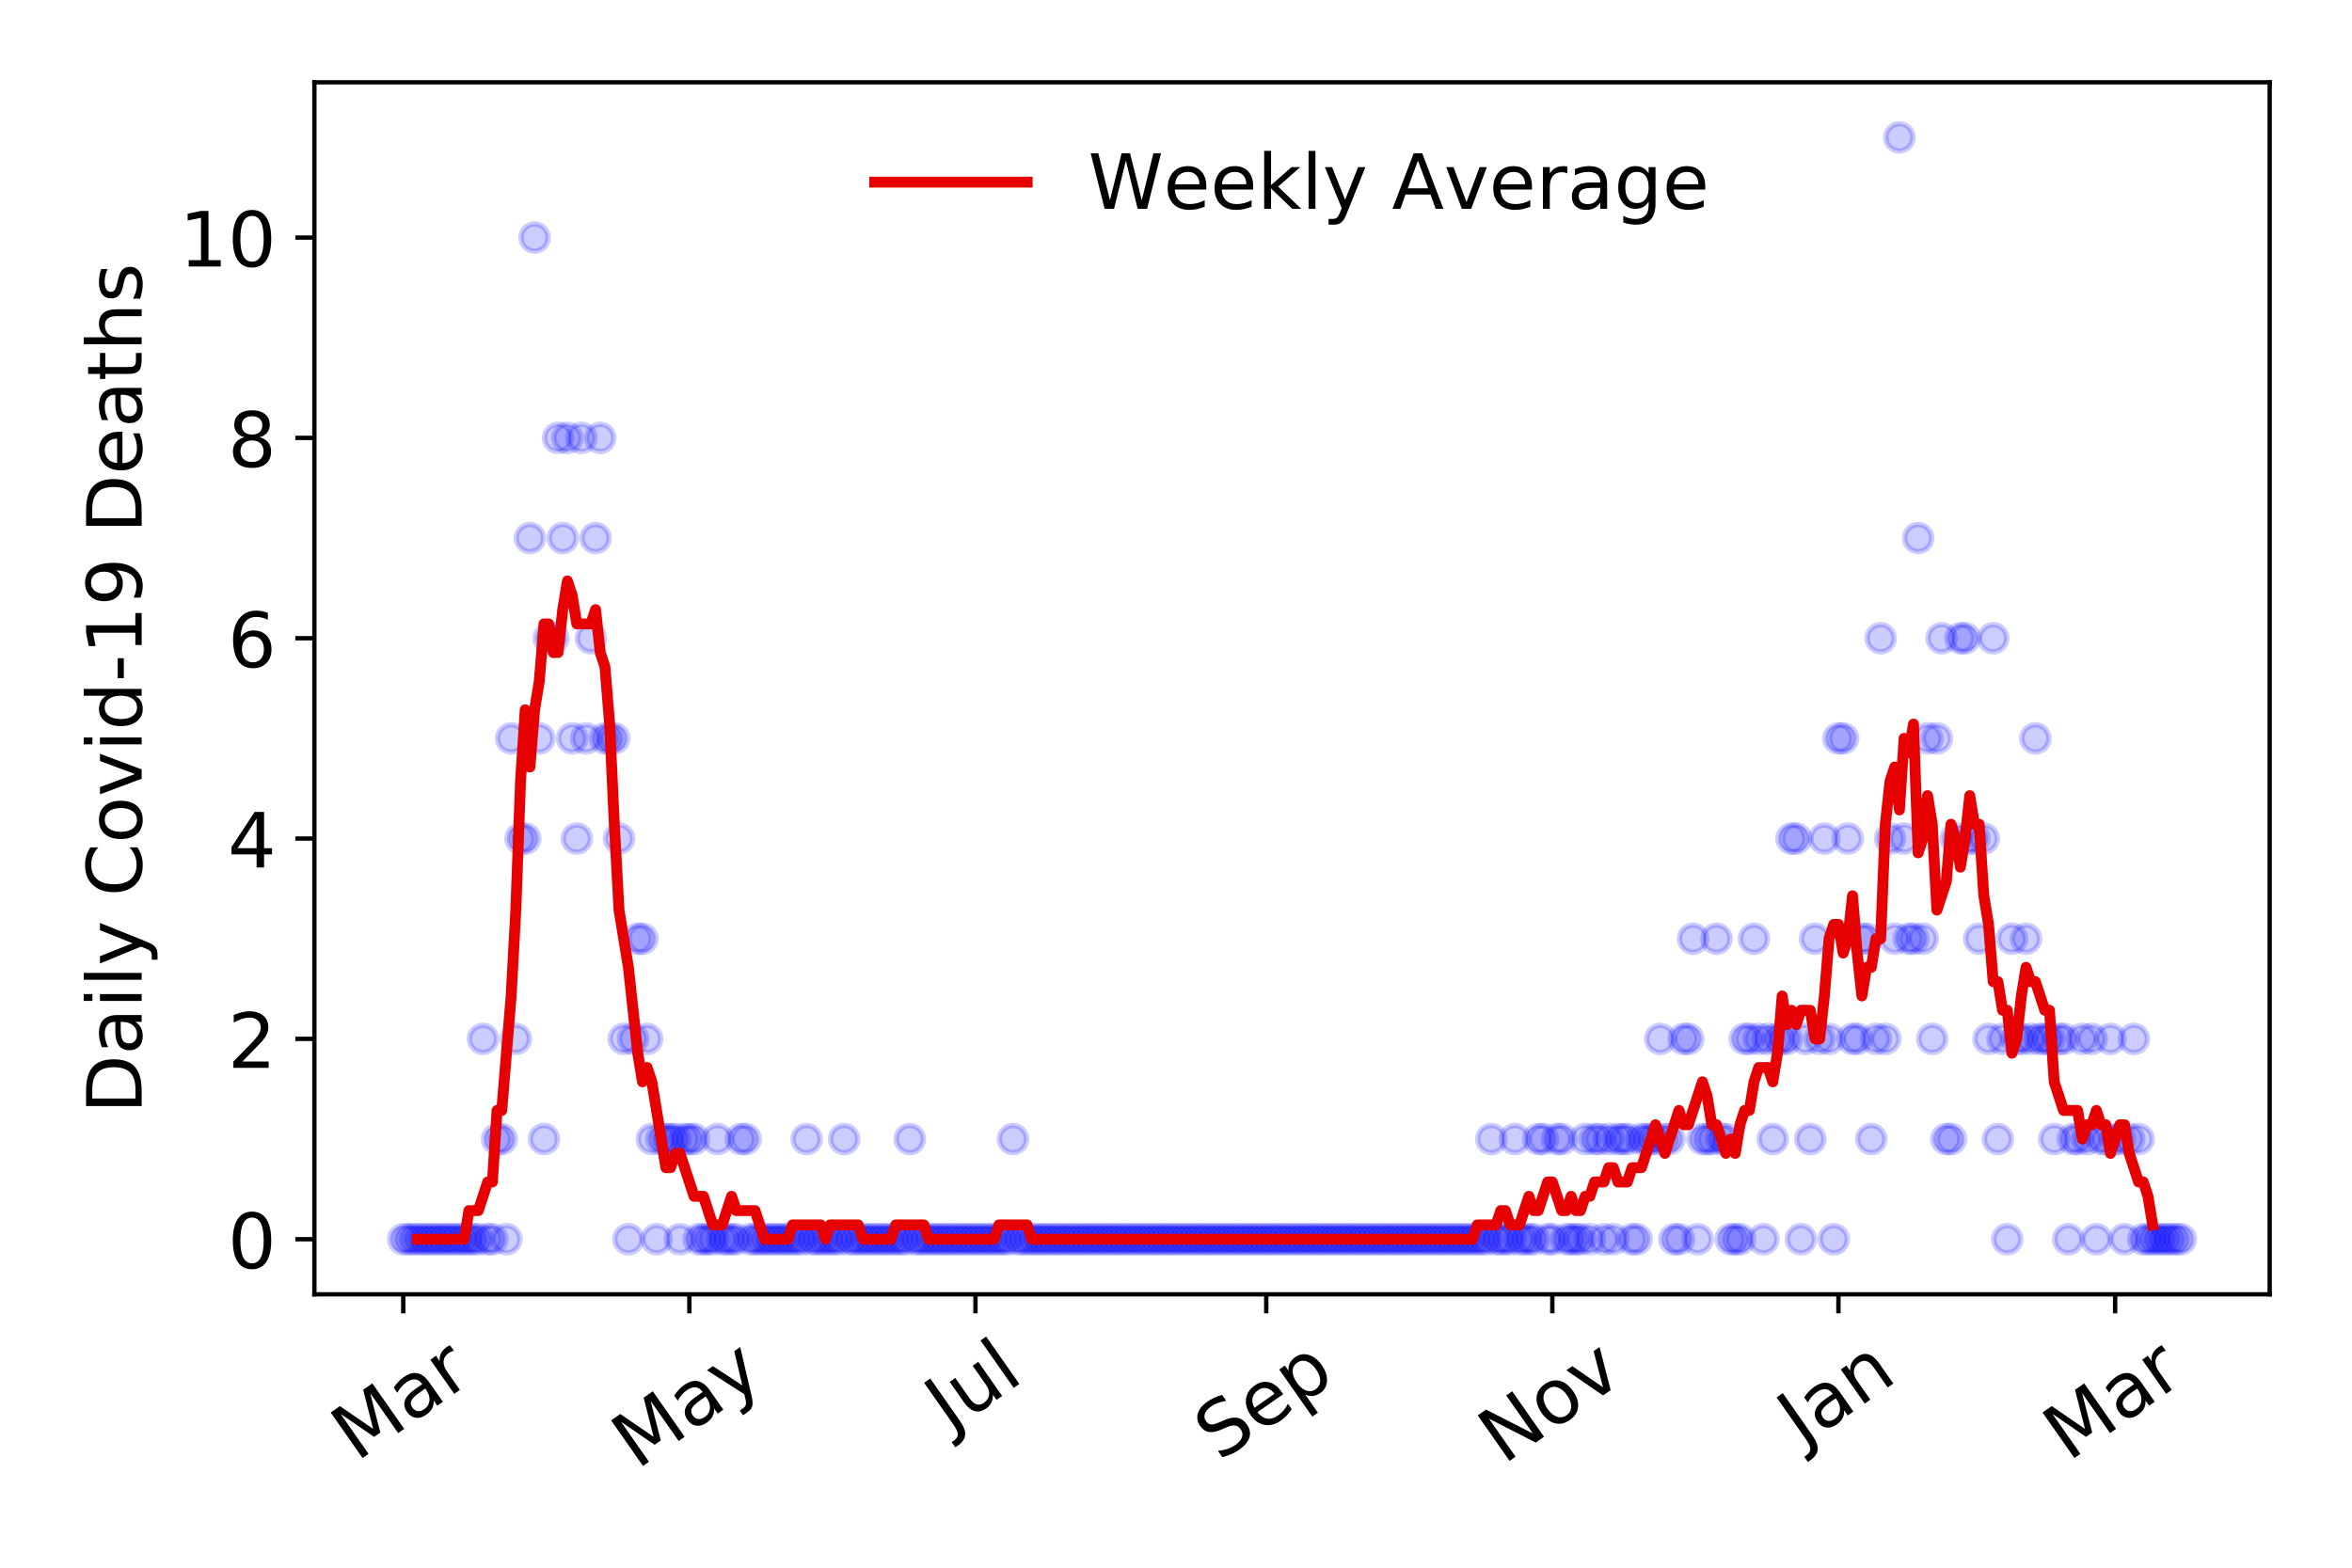 <?xml version="1.0" encoding="utf-8" standalone="no"?>
<!DOCTYPE svg PUBLIC "-//W3C//DTD SVG 1.1//EN"
  "http://www.w3.org/Graphics/SVG/1.1/DTD/svg11.dtd">
<!-- Created with matplotlib (https://matplotlib.org/) -->
<svg height="288pt" version="1.1" viewBox="0 0 432 288" width="432pt" xmlns="http://www.w3.org/2000/svg" xmlns:xlink="http://www.w3.org/1999/xlink">
 <defs>
  <style type="text/css">
*{stroke-linecap:butt;stroke-linejoin:round;}
  </style>
 </defs>
 <g id="figure_1">
  <g id="patch_1">
   <path d="M 0 288 
L 432 288 
L 432 0 
L 0 0 
z
" style="fill:#ffffff;"/>
  </g>
  <g id="axes_1">
   <g id="patch_2">
    <path d="M 57.745 237.778 
L 416.88 237.778 
L 416.88 15.12 
L 57.745 15.12 
z
" style="fill:#ffffff;"/>
   </g>
   <g id="matplotlib.axis_1">
    <g id="xtick_1">
     <g id="line2d_1">
      <defs>
       <path d="M 0 0 
L 0 3.5 
" id="mfd0e3ff85d" style="stroke:#000000;stroke-width:0.8;"/>
      </defs>
      <g>
       <use style="stroke:#000000;stroke-width:0.8;" x="74.069" xlink:href="#mfd0e3ff85d" y="237.778"/>
      </g>
     </g>
     <g id="text_1">
      <!-- Mar -->
      <defs>
       <path d="M 9.812 72.906 
L 24.516 72.906 
L 43.109 23.297 
L 61.812 72.906 
L 76.516 72.906 
L 76.516 0 
L 66.891 0 
L 66.891 64.016 
L 48.094 14.016 
L 38.188 14.016 
L 19.391 64.016 
L 19.391 0 
L 9.812 0 
z
" id="DejaVuSans-77"/>
       <path d="M 34.281 27.484 
Q 23.391 27.484 19.188 25 
Q 14.984 22.516 14.984 16.5 
Q 14.984 11.719 18.141 8.906 
Q 21.297 6.109 26.703 6.109 
Q 34.188 6.109 38.703 11.406 
Q 43.219 16.703 43.219 25.484 
L 43.219 27.484 
z
M 52.203 31.203 
L 52.203 0 
L 43.219 0 
L 43.219 8.297 
Q 40.141 3.328 35.547 0.953 
Q 30.953 -1.422 24.312 -1.422 
Q 15.922 -1.422 10.953 3.297 
Q 6 8.016 6 15.922 
Q 6 25.141 12.172 29.828 
Q 18.359 34.516 30.609 34.516 
L 43.219 34.516 
L 43.219 35.406 
Q 43.219 41.609 39.141 45 
Q 35.062 48.391 27.688 48.391 
Q 23 48.391 18.547 47.266 
Q 14.109 46.141 10.016 43.891 
L 10.016 52.203 
Q 14.938 54.109 19.578 55.047 
Q 24.219 56 28.609 56 
Q 40.484 56 46.344 49.844 
Q 52.203 43.703 52.203 31.203 
z
" id="DejaVuSans-97"/>
       <path d="M 41.109 46.297 
Q 39.594 47.172 37.812 47.578 
Q 36.031 48 33.891 48 
Q 26.266 48 22.188 43.047 
Q 18.109 38.094 18.109 28.812 
L 18.109 0 
L 9.078 0 
L 9.078 54.688 
L 18.109 54.688 
L 18.109 46.188 
Q 20.953 51.172 25.484 53.578 
Q 30.031 56 36.531 56 
Q 37.453 56 38.578 55.875 
Q 39.703 55.766 41.062 55.516 
z
" id="DejaVuSans-114"/>
      </defs>
      <g transform="translate(65.467 268.643)rotate(-35)scale(0.14 -0.14)">
       <use xlink:href="#DejaVuSans-77"/>
       <use x="86.279" xlink:href="#DejaVuSans-97"/>
       <use x="147.559" xlink:href="#DejaVuSans-114"/>
      </g>
     </g>
    </g>
    <g id="xtick_2">
     <g id="line2d_2">
      <g>
       <use style="stroke:#000000;stroke-width:0.8;" x="126.617" xlink:href="#mfd0e3ff85d" y="237.778"/>
      </g>
     </g>
     <g id="text_2">
      <!-- May -->
      <defs>
       <path d="M 32.172 -5.078 
Q 28.375 -14.844 24.75 -17.812 
Q 21.141 -20.797 15.094 -20.797 
L 7.906 -20.797 
L 7.906 -13.281 
L 13.188 -13.281 
Q 16.891 -13.281 18.938 -11.516 
Q 21 -9.766 23.484 -3.219 
L 25.094 0.875 
L 2.984 54.688 
L 12.5 54.688 
L 29.594 11.922 
L 46.688 54.688 
L 56.203 54.688 
z
" id="DejaVuSans-121"/>
      </defs>
      <g transform="translate(116.978 270.094)rotate(-35)scale(0.14 -0.14)">
       <use xlink:href="#DejaVuSans-77"/>
       <use x="86.279" xlink:href="#DejaVuSans-97"/>
       <use x="147.559" xlink:href="#DejaVuSans-121"/>
      </g>
     </g>
    </g>
    <g id="xtick_3">
     <g id="line2d_3">
      <g>
       <use style="stroke:#000000;stroke-width:0.8;" x="179.165" xlink:href="#mfd0e3ff85d" y="237.778"/>
      </g>
     </g>
     <g id="text_3">
      <!-- Jul -->
      <defs>
       <path d="M 9.812 72.906 
L 19.672 72.906 
L 19.672 5.078 
Q 19.672 -8.109 14.672 -14.062 
Q 9.672 -20.016 -1.422 -20.016 
L -5.172 -20.016 
L -5.172 -11.719 
L -2.094 -11.719 
Q 4.438 -11.719 7.125 -8.047 
Q 9.812 -4.391 9.812 5.078 
z
" id="DejaVuSans-74"/>
       <path d="M 8.5 21.578 
L 8.5 54.688 
L 17.484 54.688 
L 17.484 21.922 
Q 17.484 14.156 20.5 10.266 
Q 23.531 6.391 29.594 6.391 
Q 36.859 6.391 41.078 11.031 
Q 45.312 15.672 45.312 23.688 
L 45.312 54.688 
L 54.297 54.688 
L 54.297 0 
L 45.312 0 
L 45.312 8.406 
Q 42.047 3.422 37.719 1 
Q 33.406 -1.422 27.688 -1.422 
Q 18.266 -1.422 13.375 4.438 
Q 8.5 10.297 8.5 21.578 
z
M 31.109 56 
z
" id="DejaVuSans-117"/>
       <path d="M 9.422 75.984 
L 18.406 75.984 
L 18.406 0 
L 9.422 0 
z
" id="DejaVuSans-108"/>
      </defs>
      <g transform="translate(174.462 263.181)rotate(-35)scale(0.14 -0.14)">
       <use xlink:href="#DejaVuSans-74"/>
       <use x="29.492" xlink:href="#DejaVuSans-117"/>
       <use x="92.871" xlink:href="#DejaVuSans-108"/>
      </g>
     </g>
    </g>
    <g id="xtick_4">
     <g id="line2d_4">
      <g>
       <use style="stroke:#000000;stroke-width:0.8;" x="232.575" xlink:href="#mfd0e3ff85d" y="237.778"/>
      </g>
     </g>
     <g id="text_4">
      <!-- Sep -->
      <defs>
       <path d="M 53.516 70.516 
L 53.516 60.891 
Q 47.906 63.578 42.922 64.891 
Q 37.938 66.219 33.297 66.219 
Q 25.25 66.219 20.875 63.094 
Q 16.5 59.969 16.5 54.203 
Q 16.5 49.359 19.406 46.891 
Q 22.312 44.438 30.422 42.922 
L 36.375 41.703 
Q 47.406 39.594 52.656 34.297 
Q 57.906 29 57.906 20.125 
Q 57.906 9.516 50.797 4.047 
Q 43.703 -1.422 29.984 -1.422 
Q 24.812 -1.422 18.969 -0.25 
Q 13.141 0.922 6.891 3.219 
L 6.891 13.375 
Q 12.891 10.016 18.656 8.297 
Q 24.422 6.594 29.984 6.594 
Q 38.422 6.594 43.016 9.906 
Q 47.609 13.234 47.609 19.391 
Q 47.609 24.75 44.312 27.781 
Q 41.016 30.812 33.5 32.328 
L 27.484 33.5 
Q 16.453 35.688 11.516 40.375 
Q 6.594 45.062 6.594 53.422 
Q 6.594 63.094 13.406 68.656 
Q 20.219 74.219 32.172 74.219 
Q 37.312 74.219 42.625 73.281 
Q 47.953 72.359 53.516 70.516 
z
" id="DejaVuSans-83"/>
       <path d="M 56.203 29.594 
L 56.203 25.203 
L 14.891 25.203 
Q 15.484 15.922 20.484 11.062 
Q 25.484 6.203 34.422 6.203 
Q 39.594 6.203 44.453 7.469 
Q 49.312 8.734 54.109 11.281 
L 54.109 2.781 
Q 49.266 0.734 44.188 -0.344 
Q 39.109 -1.422 33.891 -1.422 
Q 20.797 -1.422 13.156 6.188 
Q 5.516 13.812 5.516 26.812 
Q 5.516 40.234 12.766 48.109 
Q 20.016 56 32.328 56 
Q 43.359 56 49.781 48.891 
Q 56.203 41.797 56.203 29.594 
z
M 47.219 32.234 
Q 47.125 39.594 43.094 43.984 
Q 39.062 48.391 32.422 48.391 
Q 24.906 48.391 20.391 44.141 
Q 15.875 39.891 15.188 32.172 
z
" id="DejaVuSans-101"/>
       <path d="M 18.109 8.203 
L 18.109 -20.797 
L 9.078 -20.797 
L 9.078 54.688 
L 18.109 54.688 
L 18.109 46.391 
Q 20.953 51.266 25.266 53.625 
Q 29.594 56 35.594 56 
Q 45.562 56 51.781 48.094 
Q 58.016 40.188 58.016 27.297 
Q 58.016 14.406 51.781 6.484 
Q 45.562 -1.422 35.594 -1.422 
Q 29.594 -1.422 25.266 0.953 
Q 20.953 3.328 18.109 8.203 
z
M 48.688 27.297 
Q 48.688 37.203 44.609 42.844 
Q 40.531 48.484 33.406 48.484 
Q 26.266 48.484 22.188 42.844 
Q 18.109 37.203 18.109 27.297 
Q 18.109 17.391 22.188 11.75 
Q 26.266 6.109 33.406 6.109 
Q 40.531 6.109 44.609 11.75 
Q 48.688 17.391 48.688 27.297 
z
" id="DejaVuSans-112"/>
      </defs>
      <g transform="translate(223.982 268.629)rotate(-35)scale(0.14 -0.14)">
       <use xlink:href="#DejaVuSans-83"/>
       <use x="63.477" xlink:href="#DejaVuSans-101"/>
       <use x="125" xlink:href="#DejaVuSans-112"/>
      </g>
     </g>
    </g>
    <g id="xtick_5">
     <g id="line2d_5">
      <g>
       <use style="stroke:#000000;stroke-width:0.8;" x="285.123" xlink:href="#mfd0e3ff85d" y="237.778"/>
      </g>
     </g>
     <g id="text_5">
      <!-- Nov -->
      <defs>
       <path d="M 9.812 72.906 
L 23.094 72.906 
L 55.422 11.922 
L 55.422 72.906 
L 64.984 72.906 
L 64.984 0 
L 51.703 0 
L 19.391 60.984 
L 19.391 0 
L 9.812 0 
z
" id="DejaVuSans-78"/>
       <path d="M 30.609 48.391 
Q 23.391 48.391 19.188 42.75 
Q 14.984 37.109 14.984 27.297 
Q 14.984 17.484 19.156 11.844 
Q 23.344 6.203 30.609 6.203 
Q 37.797 6.203 41.984 11.859 
Q 46.188 17.531 46.188 27.297 
Q 46.188 37.016 41.984 42.703 
Q 37.797 48.391 30.609 48.391 
z
M 30.609 56 
Q 42.328 56 49.016 48.375 
Q 55.719 40.766 55.719 27.297 
Q 55.719 13.875 49.016 6.219 
Q 42.328 -1.422 30.609 -1.422 
Q 18.844 -1.422 12.172 6.219 
Q 5.516 13.875 5.516 27.297 
Q 5.516 40.766 12.172 48.375 
Q 18.844 56 30.609 56 
z
" id="DejaVuSans-111"/>
       <path d="M 2.984 54.688 
L 12.5 54.688 
L 29.594 8.797 
L 46.688 54.688 
L 56.203 54.688 
L 35.688 0 
L 23.484 0 
z
" id="DejaVuSans-118"/>
      </defs>
      <g transform="translate(276.146 269.166)rotate(-35)scale(0.14 -0.14)">
       <use xlink:href="#DejaVuSans-78"/>
       <use x="74.805" xlink:href="#DejaVuSans-111"/>
       <use x="135.986" xlink:href="#DejaVuSans-118"/>
      </g>
     </g>
    </g>
    <g id="xtick_6">
     <g id="line2d_6">
      <g>
       <use style="stroke:#000000;stroke-width:0.8;" x="337.67" xlink:href="#mfd0e3ff85d" y="237.778"/>
      </g>
     </g>
     <g id="text_6">
      <!-- Jan -->
      <defs>
       <path d="M 54.891 33.016 
L 54.891 0 
L 45.906 0 
L 45.906 32.719 
Q 45.906 40.484 42.875 44.328 
Q 39.844 48.188 33.797 48.188 
Q 26.516 48.188 22.312 43.547 
Q 18.109 38.922 18.109 30.906 
L 18.109 0 
L 9.078 0 
L 9.078 54.688 
L 18.109 54.688 
L 18.109 46.188 
Q 21.344 51.125 25.703 53.562 
Q 30.078 56 35.797 56 
Q 45.219 56 50.047 50.172 
Q 54.891 44.344 54.891 33.016 
z
" id="DejaVuSans-110"/>
      </defs>
      <g transform="translate(331.047 265.871)rotate(-35)scale(0.14 -0.14)">
       <use xlink:href="#DejaVuSans-74"/>
       <use x="29.492" xlink:href="#DejaVuSans-97"/>
       <use x="90.771" xlink:href="#DejaVuSans-110"/>
      </g>
     </g>
    </g>
    <g id="xtick_7">
     <g id="line2d_7">
      <g>
       <use style="stroke:#000000;stroke-width:0.8;" x="388.495" xlink:href="#mfd0e3ff85d" y="237.778"/>
      </g>
     </g>
     <g id="text_7">
      <!-- Mar -->
      <g transform="translate(379.893 268.643)rotate(-35)scale(0.14 -0.14)">
       <use xlink:href="#DejaVuSans-77"/>
       <use x="86.279" xlink:href="#DejaVuSans-97"/>
       <use x="147.559" xlink:href="#DejaVuSans-114"/>
      </g>
     </g>
    </g>
   </g>
   <g id="matplotlib.axis_2">
    <g id="ytick_1">
     <g id="line2d_8">
      <defs>
       <path d="M 0 0 
L -3.5 0 
" id="md9ae5f2955" style="stroke:#000000;stroke-width:0.8;"/>
      </defs>
      <g>
       <use style="stroke:#000000;stroke-width:0.8;" x="57.745" xlink:href="#md9ae5f2955" y="227.657"/>
      </g>
     </g>
     <g id="text_8">
      <!-- 0 -->
      <defs>
       <path d="M 31.781 66.406 
Q 24.172 66.406 20.328 58.906 
Q 16.5 51.422 16.5 36.375 
Q 16.5 21.391 20.328 13.891 
Q 24.172 6.391 31.781 6.391 
Q 39.453 6.391 43.281 13.891 
Q 47.125 21.391 47.125 36.375 
Q 47.125 51.422 43.281 58.906 
Q 39.453 66.406 31.781 66.406 
z
M 31.781 74.219 
Q 44.047 74.219 50.516 64.516 
Q 56.984 54.828 56.984 36.375 
Q 56.984 17.969 50.516 8.266 
Q 44.047 -1.422 31.781 -1.422 
Q 19.531 -1.422 13.062 8.266 
Q 6.594 17.969 6.594 36.375 
Q 6.594 54.828 13.062 64.516 
Q 19.531 74.219 31.781 74.219 
z
" id="DejaVuSans-48"/>
      </defs>
      <g transform="translate(41.837 232.976)scale(0.14 -0.14)">
       <use xlink:href="#DejaVuSans-48"/>
      </g>
     </g>
    </g>
    <g id="ytick_2">
     <g id="line2d_9">
      <g>
       <use style="stroke:#000000;stroke-width:0.8;" x="57.745" xlink:href="#md9ae5f2955" y="190.854"/>
      </g>
     </g>
     <g id="text_9">
      <!-- 2 -->
      <defs>
       <path d="M 19.188 8.297 
L 53.609 8.297 
L 53.609 0 
L 7.328 0 
L 7.328 8.297 
Q 12.938 14.109 22.625 23.891 
Q 32.328 33.688 34.812 36.531 
Q 39.547 41.844 41.422 45.531 
Q 43.312 49.219 43.312 52.781 
Q 43.312 58.594 39.234 62.25 
Q 35.156 65.922 28.609 65.922 
Q 23.969 65.922 18.812 64.312 
Q 13.672 62.703 7.812 59.422 
L 7.812 69.391 
Q 13.766 71.781 18.938 73 
Q 24.125 74.219 28.422 74.219 
Q 39.75 74.219 46.484 68.547 
Q 53.219 62.891 53.219 53.422 
Q 53.219 48.922 51.531 44.891 
Q 49.859 40.875 45.406 35.406 
Q 44.188 33.984 37.641 27.219 
Q 31.109 20.453 19.188 8.297 
z
" id="DejaVuSans-50"/>
      </defs>
      <g transform="translate(41.837 196.173)scale(0.14 -0.14)">
       <use xlink:href="#DejaVuSans-50"/>
      </g>
     </g>
    </g>
    <g id="ytick_3">
     <g id="line2d_10">
      <g>
       <use style="stroke:#000000;stroke-width:0.8;" x="57.745" xlink:href="#md9ae5f2955" y="154.051"/>
      </g>
     </g>
     <g id="text_10">
      <!-- 4 -->
      <defs>
       <path d="M 37.797 64.312 
L 12.891 25.391 
L 37.797 25.391 
z
M 35.203 72.906 
L 47.609 72.906 
L 47.609 25.391 
L 58.016 25.391 
L 58.016 17.188 
L 47.609 17.188 
L 47.609 0 
L 37.797 0 
L 37.797 17.188 
L 4.891 17.188 
L 4.891 26.703 
z
" id="DejaVuSans-52"/>
      </defs>
      <g transform="translate(41.837 159.37)scale(0.14 -0.14)">
       <use xlink:href="#DejaVuSans-52"/>
      </g>
     </g>
    </g>
    <g id="ytick_4">
     <g id="line2d_11">
      <g>
       <use style="stroke:#000000;stroke-width:0.8;" x="57.745" xlink:href="#md9ae5f2955" y="117.248"/>
      </g>
     </g>
     <g id="text_11">
      <!-- 6 -->
      <defs>
       <path d="M 33.016 40.375 
Q 26.375 40.375 22.484 35.828 
Q 18.609 31.297 18.609 23.391 
Q 18.609 15.531 22.484 10.953 
Q 26.375 6.391 33.016 6.391 
Q 39.656 6.391 43.531 10.953 
Q 47.406 15.531 47.406 23.391 
Q 47.406 31.297 43.531 35.828 
Q 39.656 40.375 33.016 40.375 
z
M 52.594 71.297 
L 52.594 62.312 
Q 48.875 64.062 45.094 64.984 
Q 41.312 65.922 37.594 65.922 
Q 27.828 65.922 22.672 59.328 
Q 17.531 52.734 16.797 39.406 
Q 19.672 43.656 24.016 45.922 
Q 28.375 48.188 33.594 48.188 
Q 44.578 48.188 50.953 41.516 
Q 57.328 34.859 57.328 23.391 
Q 57.328 12.156 50.688 5.359 
Q 44.047 -1.422 33.016 -1.422 
Q 20.359 -1.422 13.672 8.266 
Q 6.984 17.969 6.984 36.375 
Q 6.984 53.656 15.188 63.938 
Q 23.391 74.219 37.203 74.219 
Q 40.922 74.219 44.703 73.484 
Q 48.484 72.75 52.594 71.297 
z
" id="DejaVuSans-54"/>
      </defs>
      <g transform="translate(41.837 122.567)scale(0.14 -0.14)">
       <use xlink:href="#DejaVuSans-54"/>
      </g>
     </g>
    </g>
    <g id="ytick_5">
     <g id="line2d_12">
      <g>
       <use style="stroke:#000000;stroke-width:0.8;" x="57.745" xlink:href="#md9ae5f2955" y="80.445"/>
      </g>
     </g>
     <g id="text_12">
      <!-- 8 -->
      <defs>
       <path d="M 31.781 34.625 
Q 24.75 34.625 20.719 30.859 
Q 16.703 27.094 16.703 20.516 
Q 16.703 13.922 20.719 10.156 
Q 24.75 6.391 31.781 6.391 
Q 38.812 6.391 42.859 10.172 
Q 46.922 13.969 46.922 20.516 
Q 46.922 27.094 42.891 30.859 
Q 38.875 34.625 31.781 34.625 
z
M 21.922 38.812 
Q 15.578 40.375 12.031 44.719 
Q 8.5 49.078 8.5 55.328 
Q 8.5 64.062 14.719 69.141 
Q 20.953 74.219 31.781 74.219 
Q 42.672 74.219 48.875 69.141 
Q 55.078 64.062 55.078 55.328 
Q 55.078 49.078 51.531 44.719 
Q 48 40.375 41.703 38.812 
Q 48.828 37.156 52.797 32.312 
Q 56.781 27.484 56.781 20.516 
Q 56.781 9.906 50.312 4.234 
Q 43.844 -1.422 31.781 -1.422 
Q 19.734 -1.422 13.25 4.234 
Q 6.781 9.906 6.781 20.516 
Q 6.781 27.484 10.781 32.312 
Q 14.797 37.156 21.922 38.812 
z
M 18.312 54.391 
Q 18.312 48.734 21.844 45.562 
Q 25.391 42.391 31.781 42.391 
Q 38.141 42.391 41.719 45.562 
Q 45.312 48.734 45.312 54.391 
Q 45.312 60.062 41.719 63.234 
Q 38.141 66.406 31.781 66.406 
Q 25.391 66.406 21.844 63.234 
Q 18.312 60.062 18.312 54.391 
z
" id="DejaVuSans-56"/>
      </defs>
      <g transform="translate(41.837 85.764)scale(0.14 -0.14)">
       <use xlink:href="#DejaVuSans-56"/>
      </g>
     </g>
    </g>
    <g id="ytick_6">
     <g id="line2d_13">
      <g>
       <use style="stroke:#000000;stroke-width:0.8;" x="57.745" xlink:href="#md9ae5f2955" y="43.642"/>
      </g>
     </g>
     <g id="text_13">
      <!-- 10 -->
      <defs>
       <path d="M 12.406 8.297 
L 28.516 8.297 
L 28.516 63.922 
L 10.984 60.406 
L 10.984 69.391 
L 28.422 72.906 
L 38.281 72.906 
L 38.281 8.297 
L 54.391 8.297 
L 54.391 0 
L 12.406 0 
z
" id="DejaVuSans-49"/>
      </defs>
      <g transform="translate(32.93 48.961)scale(0.14 -0.14)">
       <use xlink:href="#DejaVuSans-49"/>
       <use x="63.623" xlink:href="#DejaVuSans-48"/>
      </g>
     </g>
    </g>
    <g id="text_14">
     <!-- Daily Covid-19 Deaths -->
     <defs>
      <path d="M 19.672 64.797 
L 19.672 8.109 
L 31.594 8.109 
Q 46.688 8.109 53.688 14.938 
Q 60.688 21.781 60.688 36.531 
Q 60.688 51.172 53.688 57.984 
Q 46.688 64.797 31.594 64.797 
z
M 9.812 72.906 
L 30.078 72.906 
Q 51.266 72.906 61.172 64.094 
Q 71.094 55.281 71.094 36.531 
Q 71.094 17.672 61.125 8.828 
Q 51.172 0 30.078 0 
L 9.812 0 
z
" id="DejaVuSans-68"/>
      <path d="M 9.422 54.688 
L 18.406 54.688 
L 18.406 0 
L 9.422 0 
z
M 9.422 75.984 
L 18.406 75.984 
L 18.406 64.594 
L 9.422 64.594 
z
" id="DejaVuSans-105"/>
      <path id="DejaVuSans-32"/>
      <path d="M 64.406 67.281 
L 64.406 56.891 
Q 59.422 61.531 53.781 63.812 
Q 48.141 66.109 41.797 66.109 
Q 29.297 66.109 22.656 58.469 
Q 16.016 50.828 16.016 36.375 
Q 16.016 21.969 22.656 14.328 
Q 29.297 6.688 41.797 6.688 
Q 48.141 6.688 53.781 8.984 
Q 59.422 11.281 64.406 15.922 
L 64.406 5.609 
Q 59.234 2.094 53.438 0.328 
Q 47.656 -1.422 41.219 -1.422 
Q 24.656 -1.422 15.125 8.703 
Q 5.609 18.844 5.609 36.375 
Q 5.609 53.953 15.125 64.078 
Q 24.656 74.219 41.219 74.219 
Q 47.75 74.219 53.531 72.484 
Q 59.328 70.75 64.406 67.281 
z
" id="DejaVuSans-67"/>
      <path d="M 45.406 46.391 
L 45.406 75.984 
L 54.391 75.984 
L 54.391 0 
L 45.406 0 
L 45.406 8.203 
Q 42.578 3.328 38.25 0.953 
Q 33.938 -1.422 27.875 -1.422 
Q 17.969 -1.422 11.734 6.484 
Q 5.516 14.406 5.516 27.297 
Q 5.516 40.188 11.734 48.094 
Q 17.969 56 27.875 56 
Q 33.938 56 38.25 53.625 
Q 42.578 51.266 45.406 46.391 
z
M 14.797 27.297 
Q 14.797 17.391 18.875 11.75 
Q 22.953 6.109 30.078 6.109 
Q 37.203 6.109 41.297 11.75 
Q 45.406 17.391 45.406 27.297 
Q 45.406 37.203 41.297 42.844 
Q 37.203 48.484 30.078 48.484 
Q 22.953 48.484 18.875 42.844 
Q 14.797 37.203 14.797 27.297 
z
" id="DejaVuSans-100"/>
      <path d="M 4.891 31.391 
L 31.203 31.391 
L 31.203 23.391 
L 4.891 23.391 
z
" id="DejaVuSans-45"/>
      <path d="M 10.984 1.516 
L 10.984 10.5 
Q 14.703 8.734 18.5 7.812 
Q 22.312 6.891 25.984 6.891 
Q 35.75 6.891 40.891 13.453 
Q 46.047 20.016 46.781 33.406 
Q 43.953 29.203 39.594 26.953 
Q 35.25 24.703 29.984 24.703 
Q 19.047 24.703 12.672 31.312 
Q 6.297 37.938 6.297 49.422 
Q 6.297 60.641 12.938 67.422 
Q 19.578 74.219 30.609 74.219 
Q 43.266 74.219 49.922 64.516 
Q 56.594 54.828 56.594 36.375 
Q 56.594 19.141 48.406 8.859 
Q 40.234 -1.422 26.422 -1.422 
Q 22.703 -1.422 18.891 -0.688 
Q 15.094 0.047 10.984 1.516 
z
M 30.609 32.422 
Q 37.25 32.422 41.125 36.953 
Q 45.016 41.5 45.016 49.422 
Q 45.016 57.281 41.125 61.844 
Q 37.25 66.406 30.609 66.406 
Q 23.969 66.406 20.094 61.844 
Q 16.219 57.281 16.219 49.422 
Q 16.219 41.5 20.094 36.953 
Q 23.969 32.422 30.609 32.422 
z
" id="DejaVuSans-57"/>
      <path d="M 18.312 70.219 
L 18.312 54.688 
L 36.812 54.688 
L 36.812 47.703 
L 18.312 47.703 
L 18.312 18.016 
Q 18.312 11.328 20.141 9.422 
Q 21.969 7.516 27.594 7.516 
L 36.812 7.516 
L 36.812 0 
L 27.594 0 
Q 17.188 0 13.234 3.875 
Q 9.281 7.766 9.281 18.016 
L 9.281 47.703 
L 2.688 47.703 
L 2.688 54.688 
L 9.281 54.688 
L 9.281 70.219 
z
" id="DejaVuSans-116"/>
      <path d="M 54.891 33.016 
L 54.891 0 
L 45.906 0 
L 45.906 32.719 
Q 45.906 40.484 42.875 44.328 
Q 39.844 48.188 33.797 48.188 
Q 26.516 48.188 22.312 43.547 
Q 18.109 38.922 18.109 30.906 
L 18.109 0 
L 9.078 0 
L 9.078 75.984 
L 18.109 75.984 
L 18.109 46.188 
Q 21.344 51.125 25.703 53.562 
Q 30.078 56 35.797 56 
Q 45.219 56 50.047 50.172 
Q 54.891 44.344 54.891 33.016 
z
" id="DejaVuSans-104"/>
      <path d="M 44.281 53.078 
L 44.281 44.578 
Q 40.484 46.531 36.375 47.5 
Q 32.281 48.484 27.875 48.484 
Q 21.188 48.484 17.844 46.438 
Q 14.5 44.391 14.5 40.281 
Q 14.5 37.156 16.891 35.375 
Q 19.281 33.594 26.516 31.984 
L 29.594 31.297 
Q 39.156 29.25 43.188 25.516 
Q 47.219 21.781 47.219 15.094 
Q 47.219 7.469 41.188 3.016 
Q 35.156 -1.422 24.609 -1.422 
Q 20.219 -1.422 15.453 -0.562 
Q 10.688 0.297 5.422 2 
L 5.422 11.281 
Q 10.406 8.688 15.234 7.391 
Q 20.062 6.109 24.812 6.109 
Q 31.156 6.109 34.562 8.281 
Q 37.984 10.453 37.984 14.406 
Q 37.984 18.062 35.516 20.016 
Q 33.062 21.969 24.703 23.781 
L 21.578 24.516 
Q 13.234 26.266 9.516 29.906 
Q 5.812 33.547 5.812 39.891 
Q 5.812 47.609 11.281 51.797 
Q 16.75 56 26.812 56 
Q 31.781 56 36.172 55.266 
Q 40.578 54.547 44.281 53.078 
z
" id="DejaVuSans-115"/>
     </defs>
     <g transform="translate(26.018 204.56)rotate(-90)scale(0.14 -0.14)">
      <use xlink:href="#DejaVuSans-68"/>
      <use x="77.002" xlink:href="#DejaVuSans-97"/>
      <use x="138.281" xlink:href="#DejaVuSans-105"/>
      <use x="166.064" xlink:href="#DejaVuSans-108"/>
      <use x="193.848" xlink:href="#DejaVuSans-121"/>
      <use x="253.027" xlink:href="#DejaVuSans-32"/>
      <use x="284.814" xlink:href="#DejaVuSans-67"/>
      <use x="354.639" xlink:href="#DejaVuSans-111"/>
      <use x="415.82" xlink:href="#DejaVuSans-118"/>
      <use x="475" xlink:href="#DejaVuSans-105"/>
      <use x="502.783" xlink:href="#DejaVuSans-100"/>
      <use x="566.26" xlink:href="#DejaVuSans-45"/>
      <use x="602.344" xlink:href="#DejaVuSans-49"/>
      <use x="665.967" xlink:href="#DejaVuSans-57"/>
      <use x="729.59" xlink:href="#DejaVuSans-32"/>
      <use x="761.377" xlink:href="#DejaVuSans-68"/>
      <use x="838.379" xlink:href="#DejaVuSans-101"/>
      <use x="899.902" xlink:href="#DejaVuSans-97"/>
      <use x="961.182" xlink:href="#DejaVuSans-116"/>
      <use x="1000.391" xlink:href="#DejaVuSans-104"/>
      <use x="1063.77" xlink:href="#DejaVuSans-115"/>
     </g>
    </g>
   </g>
   <g id="line2d_14">
    <defs>
     <path d="M 0 2.5 
C 0.663 2.5 1.299 2.237 1.768 1.768 
C 2.237 1.299 2.5 0.663 2.5 0 
C 2.5 -0.663 2.237 -1.299 1.768 -1.768 
C 1.299 -2.237 0.663 -2.5 0 -2.5 
C -0.663 -2.5 -1.299 -2.237 -1.768 -1.768 
C -2.237 -1.299 -2.5 -0.663 -2.5 0 
C -2.5 0.663 -2.237 1.299 -1.768 1.768 
C -1.299 2.237 -0.663 2.5 0 2.5 
z
" id="m6ce14edbfe" style="stroke:#0000ff;stroke-opacity:0.2;"/>
    </defs>
    <g clip-path="url(#p39f36840aa)">
     <use style="fill:#0000ff;fill-opacity:0.2;stroke:#0000ff;stroke-opacity:0.2;" x="74.069" xlink:href="#m6ce14edbfe" y="227.657"/>
     <use style="fill:#0000ff;fill-opacity:0.2;stroke:#0000ff;stroke-opacity:0.2;" x="74.931" xlink:href="#m6ce14edbfe" y="227.657"/>
     <use style="fill:#0000ff;fill-opacity:0.2;stroke:#0000ff;stroke-opacity:0.2;" x="75.792" xlink:href="#m6ce14edbfe" y="227.657"/>
     <use style="fill:#0000ff;fill-opacity:0.2;stroke:#0000ff;stroke-opacity:0.2;" x="76.654" xlink:href="#m6ce14edbfe" y="227.657"/>
     <use style="fill:#0000ff;fill-opacity:0.2;stroke:#0000ff;stroke-opacity:0.2;" x="77.515" xlink:href="#m6ce14edbfe" y="227.657"/>
     <use style="fill:#0000ff;fill-opacity:0.2;stroke:#0000ff;stroke-opacity:0.2;" x="78.377" xlink:href="#m6ce14edbfe" y="227.657"/>
     <use style="fill:#0000ff;fill-opacity:0.2;stroke:#0000ff;stroke-opacity:0.2;" x="79.238" xlink:href="#m6ce14edbfe" y="227.657"/>
     <use style="fill:#0000ff;fill-opacity:0.2;stroke:#0000ff;stroke-opacity:0.2;" x="80.099" xlink:href="#m6ce14edbfe" y="227.657"/>
     <use style="fill:#0000ff;fill-opacity:0.2;stroke:#0000ff;stroke-opacity:0.2;" x="80.961" xlink:href="#m6ce14edbfe" y="227.657"/>
     <use style="fill:#0000ff;fill-opacity:0.2;stroke:#0000ff;stroke-opacity:0.2;" x="81.822" xlink:href="#m6ce14edbfe" y="227.657"/>
     <use style="fill:#0000ff;fill-opacity:0.2;stroke:#0000ff;stroke-opacity:0.2;" x="82.684" xlink:href="#m6ce14edbfe" y="227.657"/>
     <use style="fill:#0000ff;fill-opacity:0.2;stroke:#0000ff;stroke-opacity:0.2;" x="83.545" xlink:href="#m6ce14edbfe" y="227.657"/>
     <use style="fill:#0000ff;fill-opacity:0.2;stroke:#0000ff;stroke-opacity:0.2;" x="84.407" xlink:href="#m6ce14edbfe" y="227.657"/>
     <use style="fill:#0000ff;fill-opacity:0.2;stroke:#0000ff;stroke-opacity:0.2;" x="85.268" xlink:href="#m6ce14edbfe" y="227.657"/>
     <use style="fill:#0000ff;fill-opacity:0.2;stroke:#0000ff;stroke-opacity:0.2;" x="86.129" xlink:href="#m6ce14edbfe" y="227.657"/>
     <use style="fill:#0000ff;fill-opacity:0.2;stroke:#0000ff;stroke-opacity:0.2;" x="86.991" xlink:href="#m6ce14edbfe" y="227.657"/>
     <use style="fill:#0000ff;fill-opacity:0.2;stroke:#0000ff;stroke-opacity:0.2;" x="87.852" xlink:href="#m6ce14edbfe" y="227.657"/>
     <use style="fill:#0000ff;fill-opacity:0.2;stroke:#0000ff;stroke-opacity:0.2;" x="88.714" xlink:href="#m6ce14edbfe" y="190.854"/>
     <use style="fill:#0000ff;fill-opacity:0.2;stroke:#0000ff;stroke-opacity:0.2;" x="89.575" xlink:href="#m6ce14edbfe" y="227.657"/>
     <use style="fill:#0000ff;fill-opacity:0.2;stroke:#0000ff;stroke-opacity:0.2;" x="90.437" xlink:href="#m6ce14edbfe" y="227.657"/>
     <use style="fill:#0000ff;fill-opacity:0.2;stroke:#0000ff;stroke-opacity:0.2;" x="91.298" xlink:href="#m6ce14edbfe" y="209.256"/>
     <use style="fill:#0000ff;fill-opacity:0.2;stroke:#0000ff;stroke-opacity:0.2;" x="92.16" xlink:href="#m6ce14edbfe" y="209.256"/>
     <use style="fill:#0000ff;fill-opacity:0.2;stroke:#0000ff;stroke-opacity:0.2;" x="93.021" xlink:href="#m6ce14edbfe" y="227.657"/>
     <use style="fill:#0000ff;fill-opacity:0.2;stroke:#0000ff;stroke-opacity:0.2;" x="93.882" xlink:href="#m6ce14edbfe" y="135.65"/>
     <use style="fill:#0000ff;fill-opacity:0.2;stroke:#0000ff;stroke-opacity:0.2;" x="94.744" xlink:href="#m6ce14edbfe" y="190.854"/>
     <use style="fill:#0000ff;fill-opacity:0.2;stroke:#0000ff;stroke-opacity:0.2;" x="95.605" xlink:href="#m6ce14edbfe" y="154.051"/>
     <use style="fill:#0000ff;fill-opacity:0.2;stroke:#0000ff;stroke-opacity:0.2;" x="96.467" xlink:href="#m6ce14edbfe" y="154.051"/>
     <use style="fill:#0000ff;fill-opacity:0.2;stroke:#0000ff;stroke-opacity:0.2;" x="97.328" xlink:href="#m6ce14edbfe" y="98.847"/>
     <use style="fill:#0000ff;fill-opacity:0.2;stroke:#0000ff;stroke-opacity:0.2;" x="98.19" xlink:href="#m6ce14edbfe" y="43.642"/>
     <use style="fill:#0000ff;fill-opacity:0.2;stroke:#0000ff;stroke-opacity:0.2;" x="99.051" xlink:href="#m6ce14edbfe" y="135.65"/>
     <use style="fill:#0000ff;fill-opacity:0.2;stroke:#0000ff;stroke-opacity:0.2;" x="99.913" xlink:href="#m6ce14edbfe" y="209.256"/>
     <use style="fill:#0000ff;fill-opacity:0.2;stroke:#0000ff;stroke-opacity:0.2;" x="100.774" xlink:href="#m6ce14edbfe" y="117.248"/>
     <use style="fill:#0000ff;fill-opacity:0.2;stroke:#0000ff;stroke-opacity:0.2;" x="101.635" xlink:href="#m6ce14edbfe" y="117.248"/>
     <use style="fill:#0000ff;fill-opacity:0.2;stroke:#0000ff;stroke-opacity:0.2;" x="102.497" xlink:href="#m6ce14edbfe" y="80.445"/>
     <use style="fill:#0000ff;fill-opacity:0.2;stroke:#0000ff;stroke-opacity:0.2;" x="103.358" xlink:href="#m6ce14edbfe" y="98.847"/>
     <use style="fill:#0000ff;fill-opacity:0.2;stroke:#0000ff;stroke-opacity:0.2;" x="104.22" xlink:href="#m6ce14edbfe" y="80.445"/>
     <use style="fill:#0000ff;fill-opacity:0.2;stroke:#0000ff;stroke-opacity:0.2;" x="105.081" xlink:href="#m6ce14edbfe" y="135.65"/>
     <use style="fill:#0000ff;fill-opacity:0.2;stroke:#0000ff;stroke-opacity:0.2;" x="105.943" xlink:href="#m6ce14edbfe" y="154.051"/>
     <use style="fill:#0000ff;fill-opacity:0.2;stroke:#0000ff;stroke-opacity:0.2;" x="106.804" xlink:href="#m6ce14edbfe" y="80.445"/>
     <use style="fill:#0000ff;fill-opacity:0.2;stroke:#0000ff;stroke-opacity:0.2;" x="107.666" xlink:href="#m6ce14edbfe" y="135.65"/>
     <use style="fill:#0000ff;fill-opacity:0.2;stroke:#0000ff;stroke-opacity:0.2;" x="108.527" xlink:href="#m6ce14edbfe" y="117.248"/>
     <use style="fill:#0000ff;fill-opacity:0.2;stroke:#0000ff;stroke-opacity:0.2;" x="109.388" xlink:href="#m6ce14edbfe" y="98.847"/>
     <use style="fill:#0000ff;fill-opacity:0.2;stroke:#0000ff;stroke-opacity:0.2;" x="110.25" xlink:href="#m6ce14edbfe" y="80.445"/>
     <use style="fill:#0000ff;fill-opacity:0.2;stroke:#0000ff;stroke-opacity:0.2;" x="111.111" xlink:href="#m6ce14edbfe" y="135.65"/>
     <use style="fill:#0000ff;fill-opacity:0.2;stroke:#0000ff;stroke-opacity:0.2;" x="111.973" xlink:href="#m6ce14edbfe" y="135.65"/>
     <use style="fill:#0000ff;fill-opacity:0.2;stroke:#0000ff;stroke-opacity:0.2;" x="112.834" xlink:href="#m6ce14edbfe" y="135.65"/>
     <use style="fill:#0000ff;fill-opacity:0.2;stroke:#0000ff;stroke-opacity:0.2;" x="113.696" xlink:href="#m6ce14edbfe" y="154.051"/>
     <use style="fill:#0000ff;fill-opacity:0.2;stroke:#0000ff;stroke-opacity:0.2;" x="114.557" xlink:href="#m6ce14edbfe" y="190.854"/>
     <use style="fill:#0000ff;fill-opacity:0.2;stroke:#0000ff;stroke-opacity:0.2;" x="115.419" xlink:href="#m6ce14edbfe" y="227.657"/>
     <use style="fill:#0000ff;fill-opacity:0.2;stroke:#0000ff;stroke-opacity:0.2;" x="116.28" xlink:href="#m6ce14edbfe" y="190.854"/>
     <use style="fill:#0000ff;fill-opacity:0.2;stroke:#0000ff;stroke-opacity:0.2;" x="117.141" xlink:href="#m6ce14edbfe" y="172.453"/>
     <use style="fill:#0000ff;fill-opacity:0.2;stroke:#0000ff;stroke-opacity:0.2;" x="118.003" xlink:href="#m6ce14edbfe" y="172.453"/>
     <use style="fill:#0000ff;fill-opacity:0.2;stroke:#0000ff;stroke-opacity:0.2;" x="118.864" xlink:href="#m6ce14edbfe" y="190.854"/>
     <use style="fill:#0000ff;fill-opacity:0.2;stroke:#0000ff;stroke-opacity:0.2;" x="119.726" xlink:href="#m6ce14edbfe" y="209.256"/>
     <use style="fill:#0000ff;fill-opacity:0.2;stroke:#0000ff;stroke-opacity:0.2;" x="120.587" xlink:href="#m6ce14edbfe" y="227.657"/>
     <use style="fill:#0000ff;fill-opacity:0.2;stroke:#0000ff;stroke-opacity:0.2;" x="121.449" xlink:href="#m6ce14edbfe" y="209.256"/>
     <use style="fill:#0000ff;fill-opacity:0.2;stroke:#0000ff;stroke-opacity:0.2;" x="122.31" xlink:href="#m6ce14edbfe" y="209.256"/>
     <use style="fill:#0000ff;fill-opacity:0.2;stroke:#0000ff;stroke-opacity:0.2;" x="123.171" xlink:href="#m6ce14edbfe" y="209.256"/>
     <use style="fill:#0000ff;fill-opacity:0.2;stroke:#0000ff;stroke-opacity:0.2;" x="124.033" xlink:href="#m6ce14edbfe" y="209.256"/>
     <use style="fill:#0000ff;fill-opacity:0.2;stroke:#0000ff;stroke-opacity:0.2;" x="124.894" xlink:href="#m6ce14edbfe" y="227.657"/>
     <use style="fill:#0000ff;fill-opacity:0.2;stroke:#0000ff;stroke-opacity:0.2;" x="125.756" xlink:href="#m6ce14edbfe" y="209.256"/>
     <use style="fill:#0000ff;fill-opacity:0.2;stroke:#0000ff;stroke-opacity:0.2;" x="126.617" xlink:href="#m6ce14edbfe" y="209.256"/>
     <use style="fill:#0000ff;fill-opacity:0.2;stroke:#0000ff;stroke-opacity:0.2;" x="127.479" xlink:href="#m6ce14edbfe" y="209.256"/>
     <use style="fill:#0000ff;fill-opacity:0.2;stroke:#0000ff;stroke-opacity:0.2;" x="128.34" xlink:href="#m6ce14edbfe" y="227.657"/>
     <use style="fill:#0000ff;fill-opacity:0.2;stroke:#0000ff;stroke-opacity:0.2;" x="129.202" xlink:href="#m6ce14edbfe" y="227.657"/>
     <use style="fill:#0000ff;fill-opacity:0.2;stroke:#0000ff;stroke-opacity:0.2;" x="130.063" xlink:href="#m6ce14edbfe" y="227.657"/>
     <use style="fill:#0000ff;fill-opacity:0.2;stroke:#0000ff;stroke-opacity:0.2;" x="130.924" xlink:href="#m6ce14edbfe" y="227.657"/>
     <use style="fill:#0000ff;fill-opacity:0.2;stroke:#0000ff;stroke-opacity:0.2;" x="131.786" xlink:href="#m6ce14edbfe" y="209.256"/>
     <use style="fill:#0000ff;fill-opacity:0.2;stroke:#0000ff;stroke-opacity:0.2;" x="132.647" xlink:href="#m6ce14edbfe" y="227.657"/>
     <use style="fill:#0000ff;fill-opacity:0.2;stroke:#0000ff;stroke-opacity:0.2;" x="133.509" xlink:href="#m6ce14edbfe" y="227.657"/>
     <use style="fill:#0000ff;fill-opacity:0.2;stroke:#0000ff;stroke-opacity:0.2;" x="134.37" xlink:href="#m6ce14edbfe" y="227.657"/>
     <use style="fill:#0000ff;fill-opacity:0.2;stroke:#0000ff;stroke-opacity:0.2;" x="135.232" xlink:href="#m6ce14edbfe" y="227.657"/>
     <use style="fill:#0000ff;fill-opacity:0.2;stroke:#0000ff;stroke-opacity:0.2;" x="136.093" xlink:href="#m6ce14edbfe" y="209.256"/>
     <use style="fill:#0000ff;fill-opacity:0.2;stroke:#0000ff;stroke-opacity:0.2;" x="136.955" xlink:href="#m6ce14edbfe" y="209.256"/>
     <use style="fill:#0000ff;fill-opacity:0.2;stroke:#0000ff;stroke-opacity:0.2;" x="137.816" xlink:href="#m6ce14edbfe" y="227.657"/>
     <use style="fill:#0000ff;fill-opacity:0.2;stroke:#0000ff;stroke-opacity:0.2;" x="138.677" xlink:href="#m6ce14edbfe" y="227.657"/>
     <use style="fill:#0000ff;fill-opacity:0.2;stroke:#0000ff;stroke-opacity:0.2;" x="139.539" xlink:href="#m6ce14edbfe" y="227.657"/>
     <use style="fill:#0000ff;fill-opacity:0.2;stroke:#0000ff;stroke-opacity:0.2;" x="140.4" xlink:href="#m6ce14edbfe" y="227.657"/>
     <use style="fill:#0000ff;fill-opacity:0.2;stroke:#0000ff;stroke-opacity:0.2;" x="141.262" xlink:href="#m6ce14edbfe" y="227.657"/>
     <use style="fill:#0000ff;fill-opacity:0.2;stroke:#0000ff;stroke-opacity:0.2;" x="142.123" xlink:href="#m6ce14edbfe" y="227.657"/>
     <use style="fill:#0000ff;fill-opacity:0.2;stroke:#0000ff;stroke-opacity:0.2;" x="142.985" xlink:href="#m6ce14edbfe" y="227.657"/>
     <use style="fill:#0000ff;fill-opacity:0.2;stroke:#0000ff;stroke-opacity:0.2;" x="143.846" xlink:href="#m6ce14edbfe" y="227.657"/>
     <use style="fill:#0000ff;fill-opacity:0.2;stroke:#0000ff;stroke-opacity:0.2;" x="144.708" xlink:href="#m6ce14edbfe" y="227.657"/>
     <use style="fill:#0000ff;fill-opacity:0.2;stroke:#0000ff;stroke-opacity:0.2;" x="145.569" xlink:href="#m6ce14edbfe" y="227.657"/>
     <use style="fill:#0000ff;fill-opacity:0.2;stroke:#0000ff;stroke-opacity:0.2;" x="146.43" xlink:href="#m6ce14edbfe" y="227.657"/>
     <use style="fill:#0000ff;fill-opacity:0.2;stroke:#0000ff;stroke-opacity:0.2;" x="147.292" xlink:href="#m6ce14edbfe" y="227.657"/>
     <use style="fill:#0000ff;fill-opacity:0.2;stroke:#0000ff;stroke-opacity:0.2;" x="148.153" xlink:href="#m6ce14edbfe" y="209.256"/>
     <use style="fill:#0000ff;fill-opacity:0.2;stroke:#0000ff;stroke-opacity:0.2;" x="149.015" xlink:href="#m6ce14edbfe" y="227.657"/>
     <use style="fill:#0000ff;fill-opacity:0.2;stroke:#0000ff;stroke-opacity:0.2;" x="149.876" xlink:href="#m6ce14edbfe" y="227.657"/>
     <use style="fill:#0000ff;fill-opacity:0.2;stroke:#0000ff;stroke-opacity:0.2;" x="150.738" xlink:href="#m6ce14edbfe" y="227.657"/>
     <use style="fill:#0000ff;fill-opacity:0.2;stroke:#0000ff;stroke-opacity:0.2;" x="151.599" xlink:href="#m6ce14edbfe" y="227.657"/>
     <use style="fill:#0000ff;fill-opacity:0.2;stroke:#0000ff;stroke-opacity:0.2;" x="152.461" xlink:href="#m6ce14edbfe" y="227.657"/>
     <use style="fill:#0000ff;fill-opacity:0.2;stroke:#0000ff;stroke-opacity:0.2;" x="153.322" xlink:href="#m6ce14edbfe" y="227.657"/>
     <use style="fill:#0000ff;fill-opacity:0.2;stroke:#0000ff;stroke-opacity:0.2;" x="154.183" xlink:href="#m6ce14edbfe" y="227.657"/>
     <use style="fill:#0000ff;fill-opacity:0.2;stroke:#0000ff;stroke-opacity:0.2;" x="155.045" xlink:href="#m6ce14edbfe" y="209.256"/>
     <use style="fill:#0000ff;fill-opacity:0.2;stroke:#0000ff;stroke-opacity:0.2;" x="155.906" xlink:href="#m6ce14edbfe" y="227.657"/>
     <use style="fill:#0000ff;fill-opacity:0.2;stroke:#0000ff;stroke-opacity:0.2;" x="156.768" xlink:href="#m6ce14edbfe" y="227.657"/>
     <use style="fill:#0000ff;fill-opacity:0.2;stroke:#0000ff;stroke-opacity:0.2;" x="157.629" xlink:href="#m6ce14edbfe" y="227.657"/>
     <use style="fill:#0000ff;fill-opacity:0.2;stroke:#0000ff;stroke-opacity:0.2;" x="158.491" xlink:href="#m6ce14edbfe" y="227.657"/>
     <use style="fill:#0000ff;fill-opacity:0.2;stroke:#0000ff;stroke-opacity:0.2;" x="159.352" xlink:href="#m6ce14edbfe" y="227.657"/>
     <use style="fill:#0000ff;fill-opacity:0.2;stroke:#0000ff;stroke-opacity:0.2;" x="160.213" xlink:href="#m6ce14edbfe" y="227.657"/>
     <use style="fill:#0000ff;fill-opacity:0.2;stroke:#0000ff;stroke-opacity:0.2;" x="161.075" xlink:href="#m6ce14edbfe" y="227.657"/>
     <use style="fill:#0000ff;fill-opacity:0.2;stroke:#0000ff;stroke-opacity:0.2;" x="161.936" xlink:href="#m6ce14edbfe" y="227.657"/>
     <use style="fill:#0000ff;fill-opacity:0.2;stroke:#0000ff;stroke-opacity:0.2;" x="162.798" xlink:href="#m6ce14edbfe" y="227.657"/>
     <use style="fill:#0000ff;fill-opacity:0.2;stroke:#0000ff;stroke-opacity:0.2;" x="163.659" xlink:href="#m6ce14edbfe" y="227.657"/>
     <use style="fill:#0000ff;fill-opacity:0.2;stroke:#0000ff;stroke-opacity:0.2;" x="164.521" xlink:href="#m6ce14edbfe" y="227.657"/>
     <use style="fill:#0000ff;fill-opacity:0.2;stroke:#0000ff;stroke-opacity:0.2;" x="165.382" xlink:href="#m6ce14edbfe" y="227.657"/>
     <use style="fill:#0000ff;fill-opacity:0.2;stroke:#0000ff;stroke-opacity:0.2;" x="166.244" xlink:href="#m6ce14edbfe" y="227.657"/>
     <use style="fill:#0000ff;fill-opacity:0.2;stroke:#0000ff;stroke-opacity:0.2;" x="167.105" xlink:href="#m6ce14edbfe" y="209.256"/>
     <use style="fill:#0000ff;fill-opacity:0.2;stroke:#0000ff;stroke-opacity:0.2;" x="167.966" xlink:href="#m6ce14edbfe" y="227.657"/>
     <use style="fill:#0000ff;fill-opacity:0.2;stroke:#0000ff;stroke-opacity:0.2;" x="168.828" xlink:href="#m6ce14edbfe" y="227.657"/>
     <use style="fill:#0000ff;fill-opacity:0.2;stroke:#0000ff;stroke-opacity:0.2;" x="169.689" xlink:href="#m6ce14edbfe" y="227.657"/>
     <use style="fill:#0000ff;fill-opacity:0.2;stroke:#0000ff;stroke-opacity:0.2;" x="170.551" xlink:href="#m6ce14edbfe" y="227.657"/>
     <use style="fill:#0000ff;fill-opacity:0.2;stroke:#0000ff;stroke-opacity:0.2;" x="171.412" xlink:href="#m6ce14edbfe" y="227.657"/>
     <use style="fill:#0000ff;fill-opacity:0.2;stroke:#0000ff;stroke-opacity:0.2;" x="172.274" xlink:href="#m6ce14edbfe" y="227.657"/>
     <use style="fill:#0000ff;fill-opacity:0.2;stroke:#0000ff;stroke-opacity:0.2;" x="173.135" xlink:href="#m6ce14edbfe" y="227.657"/>
     <use style="fill:#0000ff;fill-opacity:0.2;stroke:#0000ff;stroke-opacity:0.2;" x="173.997" xlink:href="#m6ce14edbfe" y="227.657"/>
     <use style="fill:#0000ff;fill-opacity:0.2;stroke:#0000ff;stroke-opacity:0.2;" x="174.858" xlink:href="#m6ce14edbfe" y="227.657"/>
     <use style="fill:#0000ff;fill-opacity:0.2;stroke:#0000ff;stroke-opacity:0.2;" x="175.719" xlink:href="#m6ce14edbfe" y="227.657"/>
     <use style="fill:#0000ff;fill-opacity:0.2;stroke:#0000ff;stroke-opacity:0.2;" x="176.581" xlink:href="#m6ce14edbfe" y="227.657"/>
     <use style="fill:#0000ff;fill-opacity:0.2;stroke:#0000ff;stroke-opacity:0.2;" x="177.442" xlink:href="#m6ce14edbfe" y="227.657"/>
     <use style="fill:#0000ff;fill-opacity:0.2;stroke:#0000ff;stroke-opacity:0.2;" x="178.304" xlink:href="#m6ce14edbfe" y="227.657"/>
     <use style="fill:#0000ff;fill-opacity:0.2;stroke:#0000ff;stroke-opacity:0.2;" x="179.165" xlink:href="#m6ce14edbfe" y="227.657"/>
     <use style="fill:#0000ff;fill-opacity:0.2;stroke:#0000ff;stroke-opacity:0.2;" x="180.027" xlink:href="#m6ce14edbfe" y="227.657"/>
     <use style="fill:#0000ff;fill-opacity:0.2;stroke:#0000ff;stroke-opacity:0.2;" x="180.888" xlink:href="#m6ce14edbfe" y="227.657"/>
     <use style="fill:#0000ff;fill-opacity:0.2;stroke:#0000ff;stroke-opacity:0.2;" x="181.75" xlink:href="#m6ce14edbfe" y="227.657"/>
     <use style="fill:#0000ff;fill-opacity:0.2;stroke:#0000ff;stroke-opacity:0.2;" x="182.611" xlink:href="#m6ce14edbfe" y="227.657"/>
     <use style="fill:#0000ff;fill-opacity:0.2;stroke:#0000ff;stroke-opacity:0.2;" x="183.472" xlink:href="#m6ce14edbfe" y="227.657"/>
     <use style="fill:#0000ff;fill-opacity:0.2;stroke:#0000ff;stroke-opacity:0.2;" x="184.334" xlink:href="#m6ce14edbfe" y="227.657"/>
     <use style="fill:#0000ff;fill-opacity:0.2;stroke:#0000ff;stroke-opacity:0.2;" x="185.195" xlink:href="#m6ce14edbfe" y="227.657"/>
     <use style="fill:#0000ff;fill-opacity:0.2;stroke:#0000ff;stroke-opacity:0.2;" x="186.057" xlink:href="#m6ce14edbfe" y="209.256"/>
     <use style="fill:#0000ff;fill-opacity:0.2;stroke:#0000ff;stroke-opacity:0.2;" x="186.918" xlink:href="#m6ce14edbfe" y="227.657"/>
     <use style="fill:#0000ff;fill-opacity:0.2;stroke:#0000ff;stroke-opacity:0.2;" x="187.78" xlink:href="#m6ce14edbfe" y="227.657"/>
     <use style="fill:#0000ff;fill-opacity:0.2;stroke:#0000ff;stroke-opacity:0.2;" x="188.641" xlink:href="#m6ce14edbfe" y="227.657"/>
     <use style="fill:#0000ff;fill-opacity:0.2;stroke:#0000ff;stroke-opacity:0.2;" x="189.502" xlink:href="#m6ce14edbfe" y="227.657"/>
     <use style="fill:#0000ff;fill-opacity:0.2;stroke:#0000ff;stroke-opacity:0.2;" x="190.364" xlink:href="#m6ce14edbfe" y="227.657"/>
     <use style="fill:#0000ff;fill-opacity:0.2;stroke:#0000ff;stroke-opacity:0.2;" x="191.225" xlink:href="#m6ce14edbfe" y="227.657"/>
     <use style="fill:#0000ff;fill-opacity:0.2;stroke:#0000ff;stroke-opacity:0.2;" x="192.087" xlink:href="#m6ce14edbfe" y="227.657"/>
     <use style="fill:#0000ff;fill-opacity:0.2;stroke:#0000ff;stroke-opacity:0.2;" x="192.948" xlink:href="#m6ce14edbfe" y="227.657"/>
     <use style="fill:#0000ff;fill-opacity:0.2;stroke:#0000ff;stroke-opacity:0.2;" x="193.81" xlink:href="#m6ce14edbfe" y="227.657"/>
     <use style="fill:#0000ff;fill-opacity:0.2;stroke:#0000ff;stroke-opacity:0.2;" x="194.671" xlink:href="#m6ce14edbfe" y="227.657"/>
     <use style="fill:#0000ff;fill-opacity:0.2;stroke:#0000ff;stroke-opacity:0.2;" x="195.533" xlink:href="#m6ce14edbfe" y="227.657"/>
     <use style="fill:#0000ff;fill-opacity:0.2;stroke:#0000ff;stroke-opacity:0.2;" x="196.394" xlink:href="#m6ce14edbfe" y="227.657"/>
     <use style="fill:#0000ff;fill-opacity:0.2;stroke:#0000ff;stroke-opacity:0.2;" x="197.255" xlink:href="#m6ce14edbfe" y="227.657"/>
     <use style="fill:#0000ff;fill-opacity:0.2;stroke:#0000ff;stroke-opacity:0.2;" x="198.117" xlink:href="#m6ce14edbfe" y="227.657"/>
     <use style="fill:#0000ff;fill-opacity:0.2;stroke:#0000ff;stroke-opacity:0.2;" x="198.978" xlink:href="#m6ce14edbfe" y="227.657"/>
     <use style="fill:#0000ff;fill-opacity:0.2;stroke:#0000ff;stroke-opacity:0.2;" x="199.84" xlink:href="#m6ce14edbfe" y="227.657"/>
     <use style="fill:#0000ff;fill-opacity:0.2;stroke:#0000ff;stroke-opacity:0.2;" x="200.701" xlink:href="#m6ce14edbfe" y="227.657"/>
     <use style="fill:#0000ff;fill-opacity:0.2;stroke:#0000ff;stroke-opacity:0.2;" x="201.563" xlink:href="#m6ce14edbfe" y="227.657"/>
     <use style="fill:#0000ff;fill-opacity:0.2;stroke:#0000ff;stroke-opacity:0.2;" x="202.424" xlink:href="#m6ce14edbfe" y="227.657"/>
     <use style="fill:#0000ff;fill-opacity:0.2;stroke:#0000ff;stroke-opacity:0.2;" x="203.286" xlink:href="#m6ce14edbfe" y="227.657"/>
     <use style="fill:#0000ff;fill-opacity:0.2;stroke:#0000ff;stroke-opacity:0.2;" x="204.147" xlink:href="#m6ce14edbfe" y="227.657"/>
     <use style="fill:#0000ff;fill-opacity:0.2;stroke:#0000ff;stroke-opacity:0.2;" x="205.008" xlink:href="#m6ce14edbfe" y="227.657"/>
     <use style="fill:#0000ff;fill-opacity:0.2;stroke:#0000ff;stroke-opacity:0.2;" x="205.87" xlink:href="#m6ce14edbfe" y="227.657"/>
     <use style="fill:#0000ff;fill-opacity:0.2;stroke:#0000ff;stroke-opacity:0.2;" x="206.731" xlink:href="#m6ce14edbfe" y="227.657"/>
     <use style="fill:#0000ff;fill-opacity:0.2;stroke:#0000ff;stroke-opacity:0.2;" x="207.593" xlink:href="#m6ce14edbfe" y="227.657"/>
     <use style="fill:#0000ff;fill-opacity:0.2;stroke:#0000ff;stroke-opacity:0.2;" x="208.454" xlink:href="#m6ce14edbfe" y="227.657"/>
     <use style="fill:#0000ff;fill-opacity:0.2;stroke:#0000ff;stroke-opacity:0.2;" x="209.316" xlink:href="#m6ce14edbfe" y="227.657"/>
     <use style="fill:#0000ff;fill-opacity:0.2;stroke:#0000ff;stroke-opacity:0.2;" x="210.177" xlink:href="#m6ce14edbfe" y="227.657"/>
     <use style="fill:#0000ff;fill-opacity:0.2;stroke:#0000ff;stroke-opacity:0.2;" x="211.039" xlink:href="#m6ce14edbfe" y="227.657"/>
     <use style="fill:#0000ff;fill-opacity:0.2;stroke:#0000ff;stroke-opacity:0.2;" x="211.9" xlink:href="#m6ce14edbfe" y="227.657"/>
     <use style="fill:#0000ff;fill-opacity:0.2;stroke:#0000ff;stroke-opacity:0.2;" x="212.761" xlink:href="#m6ce14edbfe" y="227.657"/>
     <use style="fill:#0000ff;fill-opacity:0.2;stroke:#0000ff;stroke-opacity:0.2;" x="213.623" xlink:href="#m6ce14edbfe" y="227.657"/>
     <use style="fill:#0000ff;fill-opacity:0.2;stroke:#0000ff;stroke-opacity:0.2;" x="214.484" xlink:href="#m6ce14edbfe" y="227.657"/>
     <use style="fill:#0000ff;fill-opacity:0.2;stroke:#0000ff;stroke-opacity:0.2;" x="215.346" xlink:href="#m6ce14edbfe" y="227.657"/>
     <use style="fill:#0000ff;fill-opacity:0.2;stroke:#0000ff;stroke-opacity:0.2;" x="216.207" xlink:href="#m6ce14edbfe" y="227.657"/>
     <use style="fill:#0000ff;fill-opacity:0.2;stroke:#0000ff;stroke-opacity:0.2;" x="217.069" xlink:href="#m6ce14edbfe" y="227.657"/>
     <use style="fill:#0000ff;fill-opacity:0.2;stroke:#0000ff;stroke-opacity:0.2;" x="217.93" xlink:href="#m6ce14edbfe" y="227.657"/>
     <use style="fill:#0000ff;fill-opacity:0.2;stroke:#0000ff;stroke-opacity:0.2;" x="218.792" xlink:href="#m6ce14edbfe" y="227.657"/>
     <use style="fill:#0000ff;fill-opacity:0.2;stroke:#0000ff;stroke-opacity:0.2;" x="219.653" xlink:href="#m6ce14edbfe" y="227.657"/>
     <use style="fill:#0000ff;fill-opacity:0.2;stroke:#0000ff;stroke-opacity:0.2;" x="220.514" xlink:href="#m6ce14edbfe" y="227.657"/>
     <use style="fill:#0000ff;fill-opacity:0.2;stroke:#0000ff;stroke-opacity:0.2;" x="221.376" xlink:href="#m6ce14edbfe" y="227.657"/>
     <use style="fill:#0000ff;fill-opacity:0.2;stroke:#0000ff;stroke-opacity:0.2;" x="222.237" xlink:href="#m6ce14edbfe" y="227.657"/>
     <use style="fill:#0000ff;fill-opacity:0.2;stroke:#0000ff;stroke-opacity:0.2;" x="223.099" xlink:href="#m6ce14edbfe" y="227.657"/>
     <use style="fill:#0000ff;fill-opacity:0.2;stroke:#0000ff;stroke-opacity:0.2;" x="223.96" xlink:href="#m6ce14edbfe" y="227.657"/>
     <use style="fill:#0000ff;fill-opacity:0.2;stroke:#0000ff;stroke-opacity:0.2;" x="224.822" xlink:href="#m6ce14edbfe" y="227.657"/>
     <use style="fill:#0000ff;fill-opacity:0.2;stroke:#0000ff;stroke-opacity:0.2;" x="225.683" xlink:href="#m6ce14edbfe" y="227.657"/>
     <use style="fill:#0000ff;fill-opacity:0.2;stroke:#0000ff;stroke-opacity:0.2;" x="226.544" xlink:href="#m6ce14edbfe" y="227.657"/>
     <use style="fill:#0000ff;fill-opacity:0.2;stroke:#0000ff;stroke-opacity:0.2;" x="227.406" xlink:href="#m6ce14edbfe" y="227.657"/>
     <use style="fill:#0000ff;fill-opacity:0.2;stroke:#0000ff;stroke-opacity:0.2;" x="228.267" xlink:href="#m6ce14edbfe" y="227.657"/>
     <use style="fill:#0000ff;fill-opacity:0.2;stroke:#0000ff;stroke-opacity:0.2;" x="229.129" xlink:href="#m6ce14edbfe" y="227.657"/>
     <use style="fill:#0000ff;fill-opacity:0.2;stroke:#0000ff;stroke-opacity:0.2;" x="229.99" xlink:href="#m6ce14edbfe" y="227.657"/>
     <use style="fill:#0000ff;fill-opacity:0.2;stroke:#0000ff;stroke-opacity:0.2;" x="230.852" xlink:href="#m6ce14edbfe" y="227.657"/>
     <use style="fill:#0000ff;fill-opacity:0.2;stroke:#0000ff;stroke-opacity:0.2;" x="231.713" xlink:href="#m6ce14edbfe" y="227.657"/>
     <use style="fill:#0000ff;fill-opacity:0.2;stroke:#0000ff;stroke-opacity:0.2;" x="232.575" xlink:href="#m6ce14edbfe" y="227.657"/>
     <use style="fill:#0000ff;fill-opacity:0.2;stroke:#0000ff;stroke-opacity:0.2;" x="233.436" xlink:href="#m6ce14edbfe" y="227.657"/>
     <use style="fill:#0000ff;fill-opacity:0.2;stroke:#0000ff;stroke-opacity:0.2;" x="234.297" xlink:href="#m6ce14edbfe" y="227.657"/>
     <use style="fill:#0000ff;fill-opacity:0.2;stroke:#0000ff;stroke-opacity:0.2;" x="235.159" xlink:href="#m6ce14edbfe" y="227.657"/>
     <use style="fill:#0000ff;fill-opacity:0.2;stroke:#0000ff;stroke-opacity:0.2;" x="236.02" xlink:href="#m6ce14edbfe" y="227.657"/>
     <use style="fill:#0000ff;fill-opacity:0.2;stroke:#0000ff;stroke-opacity:0.2;" x="236.882" xlink:href="#m6ce14edbfe" y="227.657"/>
     <use style="fill:#0000ff;fill-opacity:0.2;stroke:#0000ff;stroke-opacity:0.2;" x="237.743" xlink:href="#m6ce14edbfe" y="227.657"/>
     <use style="fill:#0000ff;fill-opacity:0.2;stroke:#0000ff;stroke-opacity:0.2;" x="238.605" xlink:href="#m6ce14edbfe" y="227.657"/>
     <use style="fill:#0000ff;fill-opacity:0.2;stroke:#0000ff;stroke-opacity:0.2;" x="239.466" xlink:href="#m6ce14edbfe" y="227.657"/>
     <use style="fill:#0000ff;fill-opacity:0.2;stroke:#0000ff;stroke-opacity:0.2;" x="240.328" xlink:href="#m6ce14edbfe" y="227.657"/>
     <use style="fill:#0000ff;fill-opacity:0.2;stroke:#0000ff;stroke-opacity:0.2;" x="241.189" xlink:href="#m6ce14edbfe" y="227.657"/>
     <use style="fill:#0000ff;fill-opacity:0.2;stroke:#0000ff;stroke-opacity:0.2;" x="242.05" xlink:href="#m6ce14edbfe" y="227.657"/>
     <use style="fill:#0000ff;fill-opacity:0.2;stroke:#0000ff;stroke-opacity:0.2;" x="242.912" xlink:href="#m6ce14edbfe" y="227.657"/>
     <use style="fill:#0000ff;fill-opacity:0.2;stroke:#0000ff;stroke-opacity:0.2;" x="243.773" xlink:href="#m6ce14edbfe" y="227.657"/>
     <use style="fill:#0000ff;fill-opacity:0.2;stroke:#0000ff;stroke-opacity:0.2;" x="244.635" xlink:href="#m6ce14edbfe" y="227.657"/>
     <use style="fill:#0000ff;fill-opacity:0.2;stroke:#0000ff;stroke-opacity:0.2;" x="245.496" xlink:href="#m6ce14edbfe" y="227.657"/>
     <use style="fill:#0000ff;fill-opacity:0.2;stroke:#0000ff;stroke-opacity:0.2;" x="246.358" xlink:href="#m6ce14edbfe" y="227.657"/>
     <use style="fill:#0000ff;fill-opacity:0.2;stroke:#0000ff;stroke-opacity:0.2;" x="247.219" xlink:href="#m6ce14edbfe" y="227.657"/>
     <use style="fill:#0000ff;fill-opacity:0.2;stroke:#0000ff;stroke-opacity:0.2;" x="248.081" xlink:href="#m6ce14edbfe" y="227.657"/>
     <use style="fill:#0000ff;fill-opacity:0.2;stroke:#0000ff;stroke-opacity:0.2;" x="248.942" xlink:href="#m6ce14edbfe" y="227.657"/>
     <use style="fill:#0000ff;fill-opacity:0.2;stroke:#0000ff;stroke-opacity:0.2;" x="249.803" xlink:href="#m6ce14edbfe" y="227.657"/>
     <use style="fill:#0000ff;fill-opacity:0.2;stroke:#0000ff;stroke-opacity:0.2;" x="250.665" xlink:href="#m6ce14edbfe" y="227.657"/>
     <use style="fill:#0000ff;fill-opacity:0.2;stroke:#0000ff;stroke-opacity:0.2;" x="251.526" xlink:href="#m6ce14edbfe" y="227.657"/>
     <use style="fill:#0000ff;fill-opacity:0.2;stroke:#0000ff;stroke-opacity:0.2;" x="252.388" xlink:href="#m6ce14edbfe" y="227.657"/>
     <use style="fill:#0000ff;fill-opacity:0.2;stroke:#0000ff;stroke-opacity:0.2;" x="253.249" xlink:href="#m6ce14edbfe" y="227.657"/>
     <use style="fill:#0000ff;fill-opacity:0.2;stroke:#0000ff;stroke-opacity:0.2;" x="254.111" xlink:href="#m6ce14edbfe" y="227.657"/>
     <use style="fill:#0000ff;fill-opacity:0.2;stroke:#0000ff;stroke-opacity:0.2;" x="254.972" xlink:href="#m6ce14edbfe" y="227.657"/>
     <use style="fill:#0000ff;fill-opacity:0.2;stroke:#0000ff;stroke-opacity:0.2;" x="255.833" xlink:href="#m6ce14edbfe" y="227.657"/>
     <use style="fill:#0000ff;fill-opacity:0.2;stroke:#0000ff;stroke-opacity:0.2;" x="256.695" xlink:href="#m6ce14edbfe" y="227.657"/>
     <use style="fill:#0000ff;fill-opacity:0.2;stroke:#0000ff;stroke-opacity:0.2;" x="257.556" xlink:href="#m6ce14edbfe" y="227.657"/>
     <use style="fill:#0000ff;fill-opacity:0.2;stroke:#0000ff;stroke-opacity:0.2;" x="258.418" xlink:href="#m6ce14edbfe" y="227.657"/>
     <use style="fill:#0000ff;fill-opacity:0.2;stroke:#0000ff;stroke-opacity:0.2;" x="259.279" xlink:href="#m6ce14edbfe" y="227.657"/>
     <use style="fill:#0000ff;fill-opacity:0.2;stroke:#0000ff;stroke-opacity:0.2;" x="260.141" xlink:href="#m6ce14edbfe" y="227.657"/>
     <use style="fill:#0000ff;fill-opacity:0.2;stroke:#0000ff;stroke-opacity:0.2;" x="261.002" xlink:href="#m6ce14edbfe" y="227.657"/>
     <use style="fill:#0000ff;fill-opacity:0.2;stroke:#0000ff;stroke-opacity:0.2;" x="261.864" xlink:href="#m6ce14edbfe" y="227.657"/>
     <use style="fill:#0000ff;fill-opacity:0.2;stroke:#0000ff;stroke-opacity:0.2;" x="262.725" xlink:href="#m6ce14edbfe" y="227.657"/>
     <use style="fill:#0000ff;fill-opacity:0.2;stroke:#0000ff;stroke-opacity:0.2;" x="263.586" xlink:href="#m6ce14edbfe" y="227.657"/>
     <use style="fill:#0000ff;fill-opacity:0.2;stroke:#0000ff;stroke-opacity:0.2;" x="264.448" xlink:href="#m6ce14edbfe" y="227.657"/>
     <use style="fill:#0000ff;fill-opacity:0.2;stroke:#0000ff;stroke-opacity:0.2;" x="265.309" xlink:href="#m6ce14edbfe" y="227.657"/>
     <use style="fill:#0000ff;fill-opacity:0.2;stroke:#0000ff;stroke-opacity:0.2;" x="266.171" xlink:href="#m6ce14edbfe" y="227.657"/>
     <use style="fill:#0000ff;fill-opacity:0.2;stroke:#0000ff;stroke-opacity:0.2;" x="267.032" xlink:href="#m6ce14edbfe" y="227.657"/>
     <use style="fill:#0000ff;fill-opacity:0.2;stroke:#0000ff;stroke-opacity:0.2;" x="267.894" xlink:href="#m6ce14edbfe" y="227.657"/>
     <use style="fill:#0000ff;fill-opacity:0.2;stroke:#0000ff;stroke-opacity:0.2;" x="268.755" xlink:href="#m6ce14edbfe" y="227.657"/>
     <use style="fill:#0000ff;fill-opacity:0.2;stroke:#0000ff;stroke-opacity:0.2;" x="269.617" xlink:href="#m6ce14edbfe" y="227.657"/>
     <use style="fill:#0000ff;fill-opacity:0.2;stroke:#0000ff;stroke-opacity:0.2;" x="270.478" xlink:href="#m6ce14edbfe" y="227.657"/>
     <use style="fill:#0000ff;fill-opacity:0.2;stroke:#0000ff;stroke-opacity:0.2;" x="271.339" xlink:href="#m6ce14edbfe" y="227.657"/>
     <use style="fill:#0000ff;fill-opacity:0.2;stroke:#0000ff;stroke-opacity:0.2;" x="272.201" xlink:href="#m6ce14edbfe" y="227.657"/>
     <use style="fill:#0000ff;fill-opacity:0.2;stroke:#0000ff;stroke-opacity:0.2;" x="273.062" xlink:href="#m6ce14edbfe" y="227.657"/>
     <use style="fill:#0000ff;fill-opacity:0.2;stroke:#0000ff;stroke-opacity:0.2;" x="273.924" xlink:href="#m6ce14edbfe" y="209.256"/>
     <use style="fill:#0000ff;fill-opacity:0.2;stroke:#0000ff;stroke-opacity:0.2;" x="274.785" xlink:href="#m6ce14edbfe" y="227.657"/>
     <use style="fill:#0000ff;fill-opacity:0.2;stroke:#0000ff;stroke-opacity:0.2;" x="275.647" xlink:href="#m6ce14edbfe" y="227.657"/>
     <use style="fill:#0000ff;fill-opacity:0.2;stroke:#0000ff;stroke-opacity:0.2;" x="276.508" xlink:href="#m6ce14edbfe" y="227.657"/>
     <use style="fill:#0000ff;fill-opacity:0.2;stroke:#0000ff;stroke-opacity:0.2;" x="277.37" xlink:href="#m6ce14edbfe" y="227.657"/>
     <use style="fill:#0000ff;fill-opacity:0.2;stroke:#0000ff;stroke-opacity:0.2;" x="278.231" xlink:href="#m6ce14edbfe" y="209.256"/>
     <use style="fill:#0000ff;fill-opacity:0.2;stroke:#0000ff;stroke-opacity:0.2;" x="279.092" xlink:href="#m6ce14edbfe" y="227.657"/>
     <use style="fill:#0000ff;fill-opacity:0.2;stroke:#0000ff;stroke-opacity:0.2;" x="279.954" xlink:href="#m6ce14edbfe" y="227.657"/>
     <use style="fill:#0000ff;fill-opacity:0.2;stroke:#0000ff;stroke-opacity:0.2;" x="280.815" xlink:href="#m6ce14edbfe" y="227.657"/>
     <use style="fill:#0000ff;fill-opacity:0.2;stroke:#0000ff;stroke-opacity:0.2;" x="281.677" xlink:href="#m6ce14edbfe" y="227.657"/>
     <use style="fill:#0000ff;fill-opacity:0.2;stroke:#0000ff;stroke-opacity:0.2;" x="282.538" xlink:href="#m6ce14edbfe" y="209.256"/>
     <use style="fill:#0000ff;fill-opacity:0.2;stroke:#0000ff;stroke-opacity:0.2;" x="283.4" xlink:href="#m6ce14edbfe" y="209.256"/>
     <use style="fill:#0000ff;fill-opacity:0.2;stroke:#0000ff;stroke-opacity:0.2;" x="284.261" xlink:href="#m6ce14edbfe" y="227.657"/>
     <use style="fill:#0000ff;fill-opacity:0.2;stroke:#0000ff;stroke-opacity:0.2;" x="285.123" xlink:href="#m6ce14edbfe" y="227.657"/>
     <use style="fill:#0000ff;fill-opacity:0.2;stroke:#0000ff;stroke-opacity:0.2;" x="285.984" xlink:href="#m6ce14edbfe" y="209.256"/>
     <use style="fill:#0000ff;fill-opacity:0.2;stroke:#0000ff;stroke-opacity:0.2;" x="286.845" xlink:href="#m6ce14edbfe" y="209.256"/>
     <use style="fill:#0000ff;fill-opacity:0.2;stroke:#0000ff;stroke-opacity:0.2;" x="287.707" xlink:href="#m6ce14edbfe" y="227.657"/>
     <use style="fill:#0000ff;fill-opacity:0.2;stroke:#0000ff;stroke-opacity:0.2;" x="288.568" xlink:href="#m6ce14edbfe" y="227.657"/>
     <use style="fill:#0000ff;fill-opacity:0.2;stroke:#0000ff;stroke-opacity:0.2;" x="289.43" xlink:href="#m6ce14edbfe" y="227.657"/>
     <use style="fill:#0000ff;fill-opacity:0.2;stroke:#0000ff;stroke-opacity:0.2;" x="290.291" xlink:href="#m6ce14edbfe" y="227.657"/>
     <use style="fill:#0000ff;fill-opacity:0.2;stroke:#0000ff;stroke-opacity:0.2;" x="291.153" xlink:href="#m6ce14edbfe" y="209.256"/>
     <use style="fill:#0000ff;fill-opacity:0.2;stroke:#0000ff;stroke-opacity:0.2;" x="292.014" xlink:href="#m6ce14edbfe" y="227.657"/>
     <use style="fill:#0000ff;fill-opacity:0.2;stroke:#0000ff;stroke-opacity:0.2;" x="292.875" xlink:href="#m6ce14edbfe" y="209.256"/>
     <use style="fill:#0000ff;fill-opacity:0.2;stroke:#0000ff;stroke-opacity:0.2;" x="293.737" xlink:href="#m6ce14edbfe" y="209.256"/>
     <use style="fill:#0000ff;fill-opacity:0.2;stroke:#0000ff;stroke-opacity:0.2;" x="294.598" xlink:href="#m6ce14edbfe" y="227.657"/>
     <use style="fill:#0000ff;fill-opacity:0.2;stroke:#0000ff;stroke-opacity:0.2;" x="295.46" xlink:href="#m6ce14edbfe" y="209.256"/>
     <use style="fill:#0000ff;fill-opacity:0.2;stroke:#0000ff;stroke-opacity:0.2;" x="296.321" xlink:href="#m6ce14edbfe" y="227.657"/>
     <use style="fill:#0000ff;fill-opacity:0.2;stroke:#0000ff;stroke-opacity:0.2;" x="297.183" xlink:href="#m6ce14edbfe" y="209.256"/>
     <use style="fill:#0000ff;fill-opacity:0.2;stroke:#0000ff;stroke-opacity:0.2;" x="298.044" xlink:href="#m6ce14edbfe" y="209.256"/>
     <use style="fill:#0000ff;fill-opacity:0.2;stroke:#0000ff;stroke-opacity:0.2;" x="298.906" xlink:href="#m6ce14edbfe" y="209.256"/>
     <use style="fill:#0000ff;fill-opacity:0.2;stroke:#0000ff;stroke-opacity:0.2;" x="299.767" xlink:href="#m6ce14edbfe" y="227.657"/>
     <use style="fill:#0000ff;fill-opacity:0.2;stroke:#0000ff;stroke-opacity:0.2;" x="300.628" xlink:href="#m6ce14edbfe" y="227.657"/>
     <use style="fill:#0000ff;fill-opacity:0.2;stroke:#0000ff;stroke-opacity:0.2;" x="301.49" xlink:href="#m6ce14edbfe" y="209.256"/>
     <use style="fill:#0000ff;fill-opacity:0.2;stroke:#0000ff;stroke-opacity:0.2;" x="302.351" xlink:href="#m6ce14edbfe" y="209.256"/>
     <use style="fill:#0000ff;fill-opacity:0.2;stroke:#0000ff;stroke-opacity:0.2;" x="303.213" xlink:href="#m6ce14edbfe" y="209.256"/>
     <use style="fill:#0000ff;fill-opacity:0.2;stroke:#0000ff;stroke-opacity:0.2;" x="304.074" xlink:href="#m6ce14edbfe" y="209.256"/>
     <use style="fill:#0000ff;fill-opacity:0.2;stroke:#0000ff;stroke-opacity:0.2;" x="304.936" xlink:href="#m6ce14edbfe" y="190.854"/>
     <use style="fill:#0000ff;fill-opacity:0.2;stroke:#0000ff;stroke-opacity:0.2;" x="305.797" xlink:href="#m6ce14edbfe" y="209.256"/>
     <use style="fill:#0000ff;fill-opacity:0.2;stroke:#0000ff;stroke-opacity:0.2;" x="306.659" xlink:href="#m6ce14edbfe" y="209.256"/>
     <use style="fill:#0000ff;fill-opacity:0.2;stroke:#0000ff;stroke-opacity:0.2;" x="307.52" xlink:href="#m6ce14edbfe" y="227.657"/>
     <use style="fill:#0000ff;fill-opacity:0.2;stroke:#0000ff;stroke-opacity:0.2;" x="308.381" xlink:href="#m6ce14edbfe" y="227.657"/>
     <use style="fill:#0000ff;fill-opacity:0.2;stroke:#0000ff;stroke-opacity:0.2;" x="309.243" xlink:href="#m6ce14edbfe" y="190.854"/>
     <use style="fill:#0000ff;fill-opacity:0.2;stroke:#0000ff;stroke-opacity:0.2;" x="310.104" xlink:href="#m6ce14edbfe" y="190.854"/>
     <use style="fill:#0000ff;fill-opacity:0.2;stroke:#0000ff;stroke-opacity:0.2;" x="310.966" xlink:href="#m6ce14edbfe" y="172.453"/>
     <use style="fill:#0000ff;fill-opacity:0.2;stroke:#0000ff;stroke-opacity:0.2;" x="311.827" xlink:href="#m6ce14edbfe" y="227.657"/>
     <use style="fill:#0000ff;fill-opacity:0.2;stroke:#0000ff;stroke-opacity:0.2;" x="312.689" xlink:href="#m6ce14edbfe" y="209.256"/>
     <use style="fill:#0000ff;fill-opacity:0.2;stroke:#0000ff;stroke-opacity:0.2;" x="313.55" xlink:href="#m6ce14edbfe" y="209.256"/>
     <use style="fill:#0000ff;fill-opacity:0.2;stroke:#0000ff;stroke-opacity:0.2;" x="314.412" xlink:href="#m6ce14edbfe" y="209.256"/>
     <use style="fill:#0000ff;fill-opacity:0.2;stroke:#0000ff;stroke-opacity:0.2;" x="315.273" xlink:href="#m6ce14edbfe" y="172.453"/>
     <use style="fill:#0000ff;fill-opacity:0.2;stroke:#0000ff;stroke-opacity:0.2;" x="316.134" xlink:href="#m6ce14edbfe" y="209.256"/>
     <use style="fill:#0000ff;fill-opacity:0.2;stroke:#0000ff;stroke-opacity:0.2;" x="316.996" xlink:href="#m6ce14edbfe" y="209.256"/>
     <use style="fill:#0000ff;fill-opacity:0.2;stroke:#0000ff;stroke-opacity:0.2;" x="317.857" xlink:href="#m6ce14edbfe" y="227.657"/>
     <use style="fill:#0000ff;fill-opacity:0.2;stroke:#0000ff;stroke-opacity:0.2;" x="318.719" xlink:href="#m6ce14edbfe" y="227.657"/>
     <use style="fill:#0000ff;fill-opacity:0.2;stroke:#0000ff;stroke-opacity:0.2;" x="319.58" xlink:href="#m6ce14edbfe" y="227.657"/>
     <use style="fill:#0000ff;fill-opacity:0.2;stroke:#0000ff;stroke-opacity:0.2;" x="320.442" xlink:href="#m6ce14edbfe" y="190.854"/>
     <use style="fill:#0000ff;fill-opacity:0.2;stroke:#0000ff;stroke-opacity:0.2;" x="321.303" xlink:href="#m6ce14edbfe" y="190.854"/>
     <use style="fill:#0000ff;fill-opacity:0.2;stroke:#0000ff;stroke-opacity:0.2;" x="322.164" xlink:href="#m6ce14edbfe" y="172.453"/>
     <use style="fill:#0000ff;fill-opacity:0.2;stroke:#0000ff;stroke-opacity:0.2;" x="323.026" xlink:href="#m6ce14edbfe" y="190.854"/>
     <use style="fill:#0000ff;fill-opacity:0.2;stroke:#0000ff;stroke-opacity:0.2;" x="323.887" xlink:href="#m6ce14edbfe" y="227.657"/>
     <use style="fill:#0000ff;fill-opacity:0.2;stroke:#0000ff;stroke-opacity:0.2;" x="324.749" xlink:href="#m6ce14edbfe" y="190.854"/>
     <use style="fill:#0000ff;fill-opacity:0.2;stroke:#0000ff;stroke-opacity:0.2;" x="325.61" xlink:href="#m6ce14edbfe" y="209.256"/>
     <use style="fill:#0000ff;fill-opacity:0.2;stroke:#0000ff;stroke-opacity:0.2;" x="326.472" xlink:href="#m6ce14edbfe" y="190.854"/>
     <use style="fill:#0000ff;fill-opacity:0.2;stroke:#0000ff;stroke-opacity:0.2;" x="327.333" xlink:href="#m6ce14edbfe" y="190.854"/>
     <use style="fill:#0000ff;fill-opacity:0.2;stroke:#0000ff;stroke-opacity:0.2;" x="328.195" xlink:href="#m6ce14edbfe" y="190.854"/>
     <use style="fill:#0000ff;fill-opacity:0.2;stroke:#0000ff;stroke-opacity:0.2;" x="329.056" xlink:href="#m6ce14edbfe" y="154.051"/>
     <use style="fill:#0000ff;fill-opacity:0.2;stroke:#0000ff;stroke-opacity:0.2;" x="329.917" xlink:href="#m6ce14edbfe" y="154.051"/>
     <use style="fill:#0000ff;fill-opacity:0.2;stroke:#0000ff;stroke-opacity:0.2;" x="330.779" xlink:href="#m6ce14edbfe" y="227.657"/>
     <use style="fill:#0000ff;fill-opacity:0.2;stroke:#0000ff;stroke-opacity:0.2;" x="331.64" xlink:href="#m6ce14edbfe" y="190.854"/>
     <use style="fill:#0000ff;fill-opacity:0.2;stroke:#0000ff;stroke-opacity:0.2;" x="332.502" xlink:href="#m6ce14edbfe" y="209.256"/>
     <use style="fill:#0000ff;fill-opacity:0.2;stroke:#0000ff;stroke-opacity:0.2;" x="333.363" xlink:href="#m6ce14edbfe" y="172.453"/>
     <use style="fill:#0000ff;fill-opacity:0.2;stroke:#0000ff;stroke-opacity:0.2;" x="334.225" xlink:href="#m6ce14edbfe" y="190.854"/>
     <use style="fill:#0000ff;fill-opacity:0.2;stroke:#0000ff;stroke-opacity:0.2;" x="335.086" xlink:href="#m6ce14edbfe" y="154.051"/>
     <use style="fill:#0000ff;fill-opacity:0.2;stroke:#0000ff;stroke-opacity:0.2;" x="335.948" xlink:href="#m6ce14edbfe" y="190.854"/>
     <use style="fill:#0000ff;fill-opacity:0.2;stroke:#0000ff;stroke-opacity:0.2;" x="336.809" xlink:href="#m6ce14edbfe" y="227.657"/>
     <use style="fill:#0000ff;fill-opacity:0.2;stroke:#0000ff;stroke-opacity:0.2;" x="337.67" xlink:href="#m6ce14edbfe" y="135.65"/>
     <use style="fill:#0000ff;fill-opacity:0.2;stroke:#0000ff;stroke-opacity:0.2;" x="338.532" xlink:href="#m6ce14edbfe" y="135.65"/>
     <use style="fill:#0000ff;fill-opacity:0.2;stroke:#0000ff;stroke-opacity:0.2;" x="339.393" xlink:href="#m6ce14edbfe" y="154.051"/>
     <use style="fill:#0000ff;fill-opacity:0.2;stroke:#0000ff;stroke-opacity:0.2;" x="340.255" xlink:href="#m6ce14edbfe" y="190.854"/>
     <use style="fill:#0000ff;fill-opacity:0.2;stroke:#0000ff;stroke-opacity:0.2;" x="341.116" xlink:href="#m6ce14edbfe" y="190.854"/>
     <use style="fill:#0000ff;fill-opacity:0.2;stroke:#0000ff;stroke-opacity:0.2;" x="341.978" xlink:href="#m6ce14edbfe" y="172.453"/>
     <use style="fill:#0000ff;fill-opacity:0.2;stroke:#0000ff;stroke-opacity:0.2;" x="342.839" xlink:href="#m6ce14edbfe" y="172.453"/>
     <use style="fill:#0000ff;fill-opacity:0.2;stroke:#0000ff;stroke-opacity:0.2;" x="343.701" xlink:href="#m6ce14edbfe" y="209.256"/>
     <use style="fill:#0000ff;fill-opacity:0.2;stroke:#0000ff;stroke-opacity:0.2;" x="344.562" xlink:href="#m6ce14edbfe" y="190.854"/>
     <use style="fill:#0000ff;fill-opacity:0.2;stroke:#0000ff;stroke-opacity:0.2;" x="345.423" xlink:href="#m6ce14edbfe" y="117.248"/>
     <use style="fill:#0000ff;fill-opacity:0.2;stroke:#0000ff;stroke-opacity:0.2;" x="346.285" xlink:href="#m6ce14edbfe" y="190.854"/>
     <use style="fill:#0000ff;fill-opacity:0.2;stroke:#0000ff;stroke-opacity:0.2;" x="347.146" xlink:href="#m6ce14edbfe" y="154.051"/>
     <use style="fill:#0000ff;fill-opacity:0.2;stroke:#0000ff;stroke-opacity:0.2;" x="348.008" xlink:href="#m6ce14edbfe" y="172.453"/>
     <use style="fill:#0000ff;fill-opacity:0.2;stroke:#0000ff;stroke-opacity:0.2;" x="348.869" xlink:href="#m6ce14edbfe" y="25.241"/>
     <use style="fill:#0000ff;fill-opacity:0.2;stroke:#0000ff;stroke-opacity:0.2;" x="349.731" xlink:href="#m6ce14edbfe" y="154.051"/>
     <use style="fill:#0000ff;fill-opacity:0.2;stroke:#0000ff;stroke-opacity:0.2;" x="350.592" xlink:href="#m6ce14edbfe" y="172.453"/>
     <use style="fill:#0000ff;fill-opacity:0.2;stroke:#0000ff;stroke-opacity:0.2;" x="351.454" xlink:href="#m6ce14edbfe" y="172.453"/>
     <use style="fill:#0000ff;fill-opacity:0.2;stroke:#0000ff;stroke-opacity:0.2;" x="352.315" xlink:href="#m6ce14edbfe" y="98.847"/>
     <use style="fill:#0000ff;fill-opacity:0.2;stroke:#0000ff;stroke-opacity:0.2;" x="353.176" xlink:href="#m6ce14edbfe" y="172.453"/>
     <use style="fill:#0000ff;fill-opacity:0.2;stroke:#0000ff;stroke-opacity:0.2;" x="354.038" xlink:href="#m6ce14edbfe" y="135.65"/>
     <use style="fill:#0000ff;fill-opacity:0.2;stroke:#0000ff;stroke-opacity:0.2;" x="354.899" xlink:href="#m6ce14edbfe" y="190.854"/>
     <use style="fill:#0000ff;fill-opacity:0.2;stroke:#0000ff;stroke-opacity:0.2;" x="355.761" xlink:href="#m6ce14edbfe" y="135.65"/>
     <use style="fill:#0000ff;fill-opacity:0.2;stroke:#0000ff;stroke-opacity:0.2;" x="356.622" xlink:href="#m6ce14edbfe" y="117.248"/>
     <use style="fill:#0000ff;fill-opacity:0.2;stroke:#0000ff;stroke-opacity:0.2;" x="357.484" xlink:href="#m6ce14edbfe" y="209.256"/>
     <use style="fill:#0000ff;fill-opacity:0.2;stroke:#0000ff;stroke-opacity:0.2;" x="358.345" xlink:href="#m6ce14edbfe" y="209.256"/>
     <use style="fill:#0000ff;fill-opacity:0.2;stroke:#0000ff;stroke-opacity:0.2;" x="359.206" xlink:href="#m6ce14edbfe" y="154.051"/>
     <use style="fill:#0000ff;fill-opacity:0.2;stroke:#0000ff;stroke-opacity:0.2;" x="360.068" xlink:href="#m6ce14edbfe" y="117.248"/>
     <use style="fill:#0000ff;fill-opacity:0.2;stroke:#0000ff;stroke-opacity:0.2;" x="360.929" xlink:href="#m6ce14edbfe" y="117.248"/>
     <use style="fill:#0000ff;fill-opacity:0.2;stroke:#0000ff;stroke-opacity:0.2;" x="361.791" xlink:href="#m6ce14edbfe" y="154.051"/>
     <use style="fill:#0000ff;fill-opacity:0.2;stroke:#0000ff;stroke-opacity:0.2;" x="362.652" xlink:href="#m6ce14edbfe" y="154.051"/>
     <use style="fill:#0000ff;fill-opacity:0.2;stroke:#0000ff;stroke-opacity:0.2;" x="363.514" xlink:href="#m6ce14edbfe" y="172.453"/>
     <use style="fill:#0000ff;fill-opacity:0.2;stroke:#0000ff;stroke-opacity:0.2;" x="364.375" xlink:href="#m6ce14edbfe" y="154.051"/>
     <use style="fill:#0000ff;fill-opacity:0.2;stroke:#0000ff;stroke-opacity:0.2;" x="365.237" xlink:href="#m6ce14edbfe" y="190.854"/>
     <use style="fill:#0000ff;fill-opacity:0.2;stroke:#0000ff;stroke-opacity:0.2;" x="366.098" xlink:href="#m6ce14edbfe" y="117.248"/>
     <use style="fill:#0000ff;fill-opacity:0.2;stroke:#0000ff;stroke-opacity:0.2;" x="366.959" xlink:href="#m6ce14edbfe" y="209.256"/>
     <use style="fill:#0000ff;fill-opacity:0.2;stroke:#0000ff;stroke-opacity:0.2;" x="367.821" xlink:href="#m6ce14edbfe" y="190.854"/>
     <use style="fill:#0000ff;fill-opacity:0.2;stroke:#0000ff;stroke-opacity:0.2;" x="368.682" xlink:href="#m6ce14edbfe" y="227.657"/>
     <use style="fill:#0000ff;fill-opacity:0.2;stroke:#0000ff;stroke-opacity:0.2;" x="369.544" xlink:href="#m6ce14edbfe" y="172.453"/>
     <use style="fill:#0000ff;fill-opacity:0.2;stroke:#0000ff;stroke-opacity:0.2;" x="370.405" xlink:href="#m6ce14edbfe" y="190.854"/>
     <use style="fill:#0000ff;fill-opacity:0.2;stroke:#0000ff;stroke-opacity:0.2;" x="371.267" xlink:href="#m6ce14edbfe" y="190.854"/>
     <use style="fill:#0000ff;fill-opacity:0.2;stroke:#0000ff;stroke-opacity:0.2;" x="372.128" xlink:href="#m6ce14edbfe" y="172.453"/>
     <use style="fill:#0000ff;fill-opacity:0.2;stroke:#0000ff;stroke-opacity:0.2;" x="372.99" xlink:href="#m6ce14edbfe" y="190.854"/>
     <use style="fill:#0000ff;fill-opacity:0.2;stroke:#0000ff;stroke-opacity:0.2;" x="373.851" xlink:href="#m6ce14edbfe" y="135.65"/>
     <use style="fill:#0000ff;fill-opacity:0.2;stroke:#0000ff;stroke-opacity:0.2;" x="374.712" xlink:href="#m6ce14edbfe" y="190.854"/>
     <use style="fill:#0000ff;fill-opacity:0.2;stroke:#0000ff;stroke-opacity:0.2;" x="375.574" xlink:href="#m6ce14edbfe" y="190.854"/>
     <use style="fill:#0000ff;fill-opacity:0.2;stroke:#0000ff;stroke-opacity:0.2;" x="376.435" xlink:href="#m6ce14edbfe" y="190.854"/>
     <use style="fill:#0000ff;fill-opacity:0.2;stroke:#0000ff;stroke-opacity:0.2;" x="377.297" xlink:href="#m6ce14edbfe" y="209.256"/>
     <use style="fill:#0000ff;fill-opacity:0.2;stroke:#0000ff;stroke-opacity:0.2;" x="378.158" xlink:href="#m6ce14edbfe" y="190.854"/>
     <use style="fill:#0000ff;fill-opacity:0.2;stroke:#0000ff;stroke-opacity:0.2;" x="379.02" xlink:href="#m6ce14edbfe" y="190.854"/>
     <use style="fill:#0000ff;fill-opacity:0.2;stroke:#0000ff;stroke-opacity:0.2;" x="379.881" xlink:href="#m6ce14edbfe" y="227.657"/>
     <use style="fill:#0000ff;fill-opacity:0.2;stroke:#0000ff;stroke-opacity:0.2;" x="380.743" xlink:href="#m6ce14edbfe" y="209.256"/>
     <use style="fill:#0000ff;fill-opacity:0.2;stroke:#0000ff;stroke-opacity:0.2;" x="381.604" xlink:href="#m6ce14edbfe" y="209.256"/>
     <use style="fill:#0000ff;fill-opacity:0.2;stroke:#0000ff;stroke-opacity:0.2;" x="382.465" xlink:href="#m6ce14edbfe" y="190.854"/>
     <use style="fill:#0000ff;fill-opacity:0.2;stroke:#0000ff;stroke-opacity:0.2;" x="383.327" xlink:href="#m6ce14edbfe" y="209.256"/>
     <use style="fill:#0000ff;fill-opacity:0.2;stroke:#0000ff;stroke-opacity:0.2;" x="384.188" xlink:href="#m6ce14edbfe" y="190.854"/>
     <use style="fill:#0000ff;fill-opacity:0.2;stroke:#0000ff;stroke-opacity:0.2;" x="385.05" xlink:href="#m6ce14edbfe" y="227.657"/>
     <use style="fill:#0000ff;fill-opacity:0.2;stroke:#0000ff;stroke-opacity:0.2;" x="385.911" xlink:href="#m6ce14edbfe" y="209.256"/>
     <use style="fill:#0000ff;fill-opacity:0.2;stroke:#0000ff;stroke-opacity:0.2;" x="386.773" xlink:href="#m6ce14edbfe" y="209.256"/>
     <use style="fill:#0000ff;fill-opacity:0.2;stroke:#0000ff;stroke-opacity:0.2;" x="387.634" xlink:href="#m6ce14edbfe" y="190.854"/>
     <use style="fill:#0000ff;fill-opacity:0.2;stroke:#0000ff;stroke-opacity:0.2;" x="388.495" xlink:href="#m6ce14edbfe" y="209.256"/>
     <use style="fill:#0000ff;fill-opacity:0.2;stroke:#0000ff;stroke-opacity:0.2;" x="389.357" xlink:href="#m6ce14edbfe" y="209.256"/>
     <use style="fill:#0000ff;fill-opacity:0.2;stroke:#0000ff;stroke-opacity:0.2;" x="390.218" xlink:href="#m6ce14edbfe" y="227.657"/>
     <use style="fill:#0000ff;fill-opacity:0.2;stroke:#0000ff;stroke-opacity:0.2;" x="391.08" xlink:href="#m6ce14edbfe" y="209.256"/>
     <use style="fill:#0000ff;fill-opacity:0.2;stroke:#0000ff;stroke-opacity:0.2;" x="391.941" xlink:href="#m6ce14edbfe" y="190.854"/>
     <use style="fill:#0000ff;fill-opacity:0.2;stroke:#0000ff;stroke-opacity:0.2;" x="392.803" xlink:href="#m6ce14edbfe" y="209.256"/>
     <use style="fill:#0000ff;fill-opacity:0.2;stroke:#0000ff;stroke-opacity:0.2;" x="393.664" xlink:href="#m6ce14edbfe" y="227.657"/>
     <use style="fill:#0000ff;fill-opacity:0.2;stroke:#0000ff;stroke-opacity:0.2;" x="394.526" xlink:href="#m6ce14edbfe" y="227.657"/>
     <use style="fill:#0000ff;fill-opacity:0.2;stroke:#0000ff;stroke-opacity:0.2;" x="395.387" xlink:href="#m6ce14edbfe" y="227.657"/>
     <use style="fill:#0000ff;fill-opacity:0.2;stroke:#0000ff;stroke-opacity:0.2;" x="396.248" xlink:href="#m6ce14edbfe" y="227.657"/>
     <use style="fill:#0000ff;fill-opacity:0.2;stroke:#0000ff;stroke-opacity:0.2;" x="397.11" xlink:href="#m6ce14edbfe" y="227.657"/>
     <use style="fill:#0000ff;fill-opacity:0.2;stroke:#0000ff;stroke-opacity:0.2;" x="397.971" xlink:href="#m6ce14edbfe" y="227.657"/>
     <use style="fill:#0000ff;fill-opacity:0.2;stroke:#0000ff;stroke-opacity:0.2;" x="398.833" xlink:href="#m6ce14edbfe" y="227.657"/>
     <use style="fill:#0000ff;fill-opacity:0.2;stroke:#0000ff;stroke-opacity:0.2;" x="399.694" xlink:href="#m6ce14edbfe" y="227.657"/>
     <use style="fill:#0000ff;fill-opacity:0.2;stroke:#0000ff;stroke-opacity:0.2;" x="400.556" xlink:href="#m6ce14edbfe" y="227.657"/>
    </g>
   </g>
   <g id="line2d_15">
    <path clip-path="url(#p39f36840aa)" d="M 76.654 227.657 
L 85.268 227.657 
L 86.129 222.4 
L 87.852 222.4 
L 89.575 217.142 
L 90.437 217.142 
L 91.298 203.998 
L 92.16 203.998 
L 93.882 182.968 
L 94.744 167.195 
L 95.605 143.536 
L 96.467 130.392 
L 97.328 140.907 
L 98.19 130.392 
L 99.051 125.135 
L 99.913 114.62 
L 100.774 114.62 
L 101.635 119.877 
L 102.497 119.877 
L 103.358 111.991 
L 104.22 106.733 
L 105.081 109.362 
L 105.943 114.62 
L 108.527 114.62 
L 109.388 111.991 
L 110.25 119.877 
L 111.111 122.506 
L 111.973 133.021 
L 112.834 151.423 
L 113.696 167.195 
L 115.419 177.71 
L 117.141 193.483 
L 118.003 198.741 
L 118.864 196.112 
L 119.726 198.741 
L 122.31 214.513 
L 123.171 214.513 
L 124.033 211.885 
L 124.894 211.885 
L 127.479 219.771 
L 129.202 219.771 
L 130.924 225.029 
L 132.647 225.029 
L 134.37 219.771 
L 135.232 222.4 
L 138.677 222.4 
L 140.4 227.657 
L 144.708 227.657 
L 145.569 225.029 
L 150.738 225.029 
L 151.599 227.657 
L 152.461 225.029 
L 157.629 225.029 
L 158.491 227.657 
L 163.659 227.657 
L 164.521 225.029 
L 169.689 225.029 
L 170.551 227.657 
L 182.611 227.657 
L 183.472 225.029 
L 188.641 225.029 
L 189.502 227.657 
L 270.478 227.657 
L 271.339 225.029 
L 274.785 225.029 
L 275.647 222.4 
L 276.508 222.4 
L 277.37 225.029 
L 279.092 225.029 
L 280.815 219.771 
L 281.677 222.4 
L 282.538 222.4 
L 284.261 217.142 
L 285.123 217.142 
L 286.845 222.4 
L 287.707 222.4 
L 288.568 219.771 
L 289.43 222.4 
L 290.291 222.4 
L 291.153 219.771 
L 292.014 219.771 
L 292.875 217.142 
L 294.598 217.142 
L 295.46 214.513 
L 296.321 214.513 
L 297.183 217.142 
L 298.906 217.142 
L 299.767 214.513 
L 301.49 214.513 
L 304.074 206.627 
L 305.797 211.885 
L 308.381 203.998 
L 309.243 206.627 
L 310.104 206.627 
L 312.689 198.741 
L 313.55 201.369 
L 314.412 206.627 
L 315.273 206.627 
L 316.996 211.885 
L 317.857 209.256 
L 318.719 211.885 
L 319.58 206.627 
L 320.442 203.998 
L 321.303 203.998 
L 322.164 198.741 
L 323.026 196.112 
L 324.749 196.112 
L 325.61 198.741 
L 326.472 193.483 
L 327.333 182.968 
L 328.195 188.226 
L 329.056 185.597 
L 329.917 188.226 
L 330.779 185.597 
L 332.502 185.597 
L 333.363 190.854 
L 334.225 190.854 
L 335.086 182.968 
L 335.948 172.453 
L 336.809 169.824 
L 337.67 169.824 
L 338.532 175.082 
L 339.393 172.453 
L 340.255 164.566 
L 341.116 175.082 
L 341.978 182.968 
L 342.839 177.71 
L 343.701 177.71 
L 344.562 172.453 
L 345.423 172.453 
L 346.285 151.423 
L 347.146 143.536 
L 348.008 140.907 
L 348.869 148.794 
L 349.731 135.65 
L 350.592 138.279 
L 351.454 133.021 
L 352.315 156.68 
L 353.176 154.051 
L 354.038 146.165 
L 354.899 151.423 
L 355.761 167.195 
L 357.484 161.938 
L 358.345 151.423 
L 359.206 154.051 
L 360.068 159.309 
L 360.929 154.051 
L 361.791 146.165 
L 362.652 151.423 
L 363.514 151.423 
L 364.375 164.566 
L 365.237 169.824 
L 366.098 180.339 
L 366.959 180.339 
L 367.821 185.597 
L 368.682 185.597 
L 369.544 193.483 
L 370.405 190.854 
L 371.267 182.968 
L 372.128 177.71 
L 372.99 180.339 
L 373.851 180.339 
L 375.574 185.597 
L 376.435 185.597 
L 377.297 198.741 
L 379.02 203.998 
L 381.604 203.998 
L 382.465 209.256 
L 383.327 206.627 
L 384.188 206.627 
L 385.05 203.998 
L 385.911 206.627 
L 386.773 206.627 
L 387.634 211.885 
L 389.357 206.627 
L 390.218 206.627 
L 391.08 211.885 
L 392.803 217.142 
L 393.664 217.142 
L 394.526 219.771 
L 395.387 225.029 
L 395.387 225.029 
" style="fill:none;stroke:#e60000;stroke-linecap:square;stroke-width:2;"/>
   </g>
   <g id="patch_3">
    <path d="M 57.745 237.778 
L 57.745 15.12 
" style="fill:none;stroke:#000000;stroke-linecap:square;stroke-linejoin:miter;stroke-width:0.8;"/>
   </g>
   <g id="patch_4">
    <path d="M 416.88 237.778 
L 416.88 15.12 
" style="fill:none;stroke:#000000;stroke-linecap:square;stroke-linejoin:miter;stroke-width:0.8;"/>
   </g>
   <g id="patch_5">
    <path d="M 57.745 237.778 
L 416.88 237.778 
" style="fill:none;stroke:#000000;stroke-linecap:square;stroke-linejoin:miter;stroke-width:0.8;"/>
   </g>
   <g id="patch_6">
    <path d="M 57.745 15.12 
L 416.88 15.12 
" style="fill:none;stroke:#000000;stroke-linecap:square;stroke-linejoin:miter;stroke-width:0.8;"/>
   </g>
   <g id="legend_1">
    <g id="line2d_16">
     <path d="M 160.665 33.458 
L 188.665 33.458 
" style="fill:none;stroke:#e60000;stroke-linecap:square;stroke-width:2;"/>
    </g>
    <g id="line2d_17"/>
    <g id="text_15">
     <!-- Weekly Average -->
     <defs>
      <path d="M 3.328 72.906 
L 13.281 72.906 
L 28.609 11.281 
L 43.891 72.906 
L 54.984 72.906 
L 70.312 11.281 
L 85.594 72.906 
L 95.609 72.906 
L 77.297 0 
L 64.891 0 
L 49.516 63.281 
L 33.984 0 
L 21.578 0 
z
" id="DejaVuSans-87"/>
      <path d="M 9.078 75.984 
L 18.109 75.984 
L 18.109 31.109 
L 44.922 54.688 
L 56.391 54.688 
L 27.391 29.109 
L 57.625 0 
L 45.906 0 
L 18.109 26.703 
L 18.109 0 
L 9.078 0 
z
" id="DejaVuSans-107"/>
      <path d="M 34.188 63.188 
L 20.797 26.906 
L 47.609 26.906 
z
M 28.609 72.906 
L 39.797 72.906 
L 67.578 0 
L 57.328 0 
L 50.688 18.703 
L 17.828 18.703 
L 11.188 0 
L 0.781 0 
z
" id="DejaVuSans-65"/>
      <path d="M 45.406 27.984 
Q 45.406 37.75 41.375 43.109 
Q 37.359 48.484 30.078 48.484 
Q 22.859 48.484 18.828 43.109 
Q 14.797 37.75 14.797 27.984 
Q 14.797 18.266 18.828 12.891 
Q 22.859 7.516 30.078 7.516 
Q 37.359 7.516 41.375 12.891 
Q 45.406 18.266 45.406 27.984 
z
M 54.391 6.781 
Q 54.391 -7.172 48.188 -13.984 
Q 42 -20.797 29.203 -20.797 
Q 24.469 -20.797 20.266 -20.094 
Q 16.062 -19.391 12.109 -17.922 
L 12.109 -9.188 
Q 16.062 -11.328 19.922 -12.344 
Q 23.781 -13.375 27.781 -13.375 
Q 36.625 -13.375 41.016 -8.766 
Q 45.406 -4.156 45.406 5.172 
L 45.406 9.625 
Q 42.625 4.781 38.281 2.391 
Q 33.938 0 27.875 0 
Q 17.828 0 11.672 7.656 
Q 5.516 15.328 5.516 27.984 
Q 5.516 40.672 11.672 48.328 
Q 17.828 56 27.875 56 
Q 33.938 56 38.281 53.609 
Q 42.625 51.219 45.406 46.391 
L 45.406 54.688 
L 54.391 54.688 
z
" id="DejaVuSans-103"/>
     </defs>
     <g transform="translate(199.865 38.358)scale(0.14 -0.14)">
      <use xlink:href="#DejaVuSans-87"/>
      <use x="98.799" xlink:href="#DejaVuSans-101"/>
      <use x="160.322" xlink:href="#DejaVuSans-101"/>
      <use x="221.846" xlink:href="#DejaVuSans-107"/>
      <use x="279.756" xlink:href="#DejaVuSans-108"/>
      <use x="307.539" xlink:href="#DejaVuSans-121"/>
      <use x="366.719" xlink:href="#DejaVuSans-32"/>
      <use x="398.506" xlink:href="#DejaVuSans-65"/>
      <use x="466.836" xlink:href="#DejaVuSans-118"/>
      <use x="526.016" xlink:href="#DejaVuSans-101"/>
      <use x="587.539" xlink:href="#DejaVuSans-114"/>
      <use x="628.652" xlink:href="#DejaVuSans-97"/>
      <use x="689.932" xlink:href="#DejaVuSans-103"/>
      <use x="753.408" xlink:href="#DejaVuSans-101"/>
     </g>
    </g>
   </g>
  </g>
 </g>
 <defs>
  <clipPath id="p39f36840aa">
   <rect height="222.658" width="359.135" x="57.745" y="15.12"/>
  </clipPath>
 </defs>
</svg>
